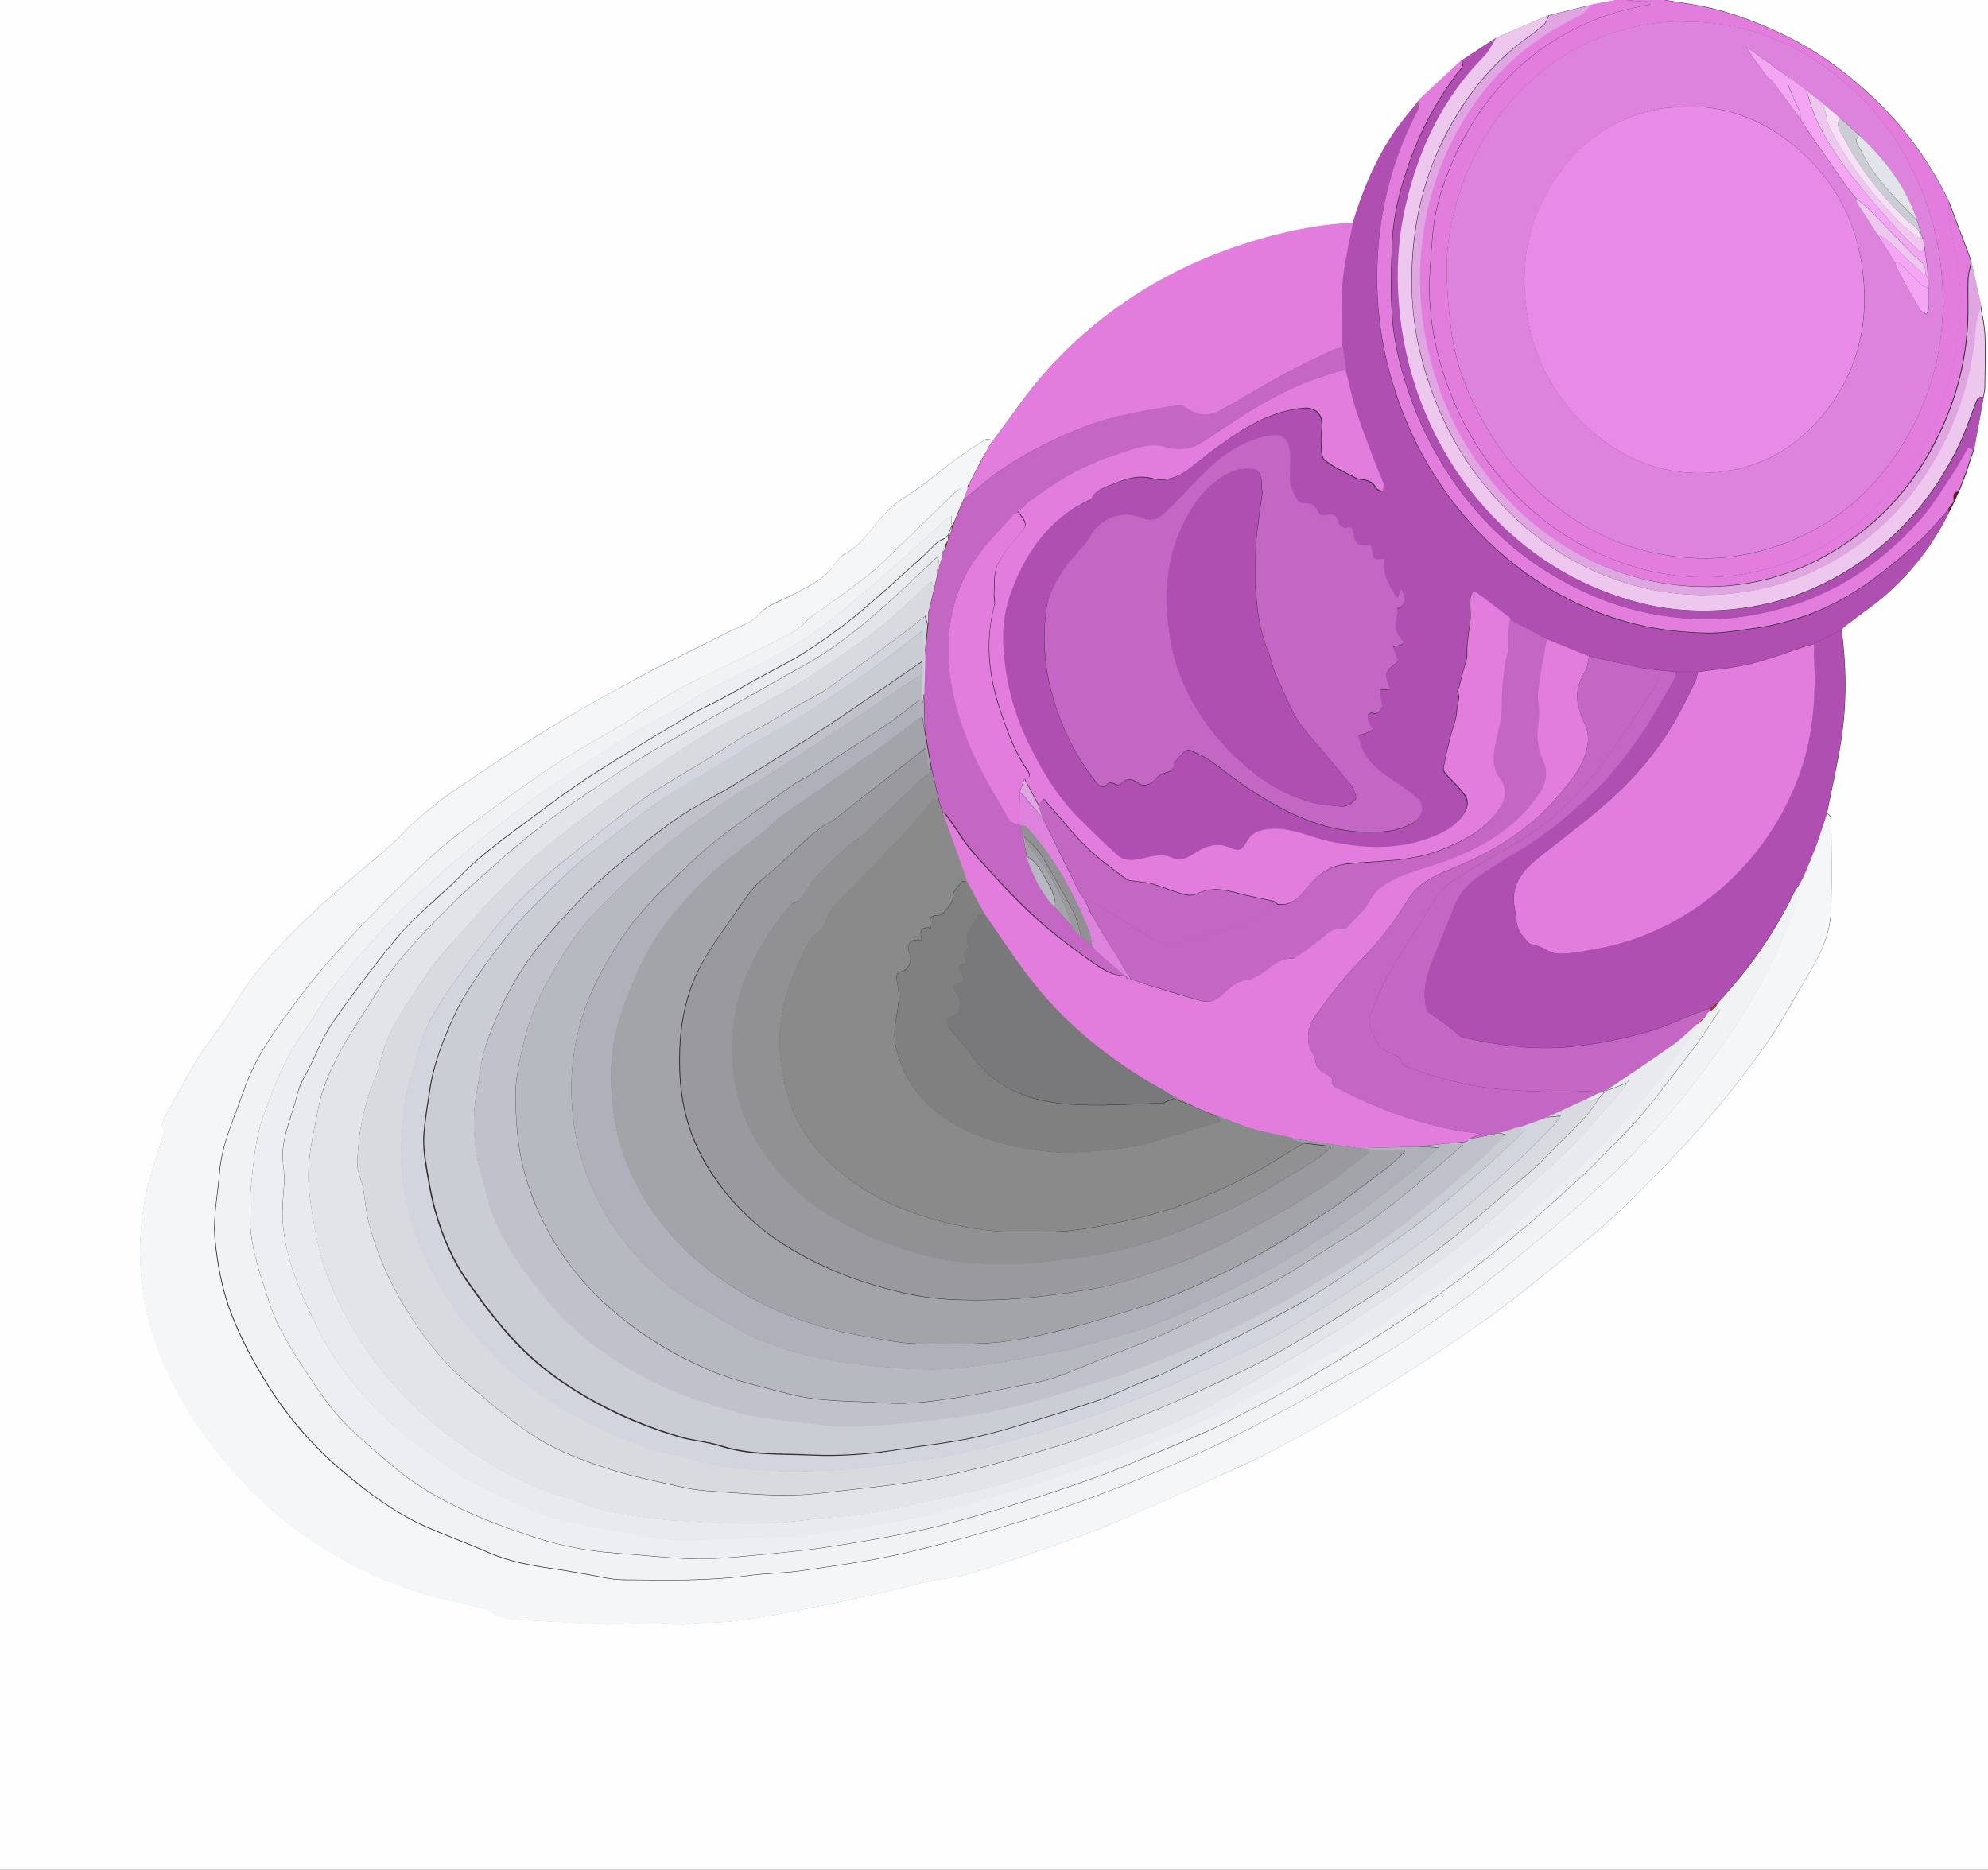<?xml version="1.0" encoding="UTF-8"?>
<svg id="Layer_2" data-name="Layer 2" xmlns="http://www.w3.org/2000/svg" viewBox="0 0 119.12 112.05">
  <rect x="0" y="0" width="119.12" height="112.05" fill="#333333" stroke="none"/>
  <defs>
    <style>
      .cls-1 {
        fill: #f4a6f4;
      }

      .cls-1, .cls-2, .cls-3, .cls-4, .cls-5, .cls-6, .cls-7, .cls-8, .cls-9, .cls-10, .cls-11, .cls-12, .cls-13, .cls-14, .cls-15, .cls-16, .cls-17, .cls-18, .cls-19, .cls-20, .cls-21, .cls-22, .cls-23, .cls-24, .cls-25, .cls-26, .cls-27, .cls-28, .cls-29, .cls-30, .cls-31 {
        stroke-width: 0px;
      }

      .cls-2 {
        fill: #f6dff7;
      }

      .cls-3 {
        fill: #79797c;
      }

      .cls-4 {
        fill: #7d170f;
      }

      .cls-5 {
        fill: #711412;
      }

      .cls-6 {
        fill: #808081;
      }

      .cls-7 {
        fill: #9a9a9e;
      }

      .cls-8 {
        fill: #a3a3aa;
      }

      .cls-9 {
        fill: #d2d5dd;
      }

      .cls-10 {
        fill: #cbcdd5;
      }

      .cls-11 {
        fill: #afb0ba;
      }

      .cls-12 {
        fill: #b13119;
      }

      .cls-13 {
        fill: #dd83dd;
      }

      .cls-14 {
        fill: #dfa6e2;
      }

      .cls-15 {
        fill: #e27dde;
      }

      .cls-16 {
        fill: #c0c1ca;
      }

      .cls-17 {
        fill: #c466c4;
      }

      .cls-18 {
        fill: #d8dae0;
      }

      .cls-19 {
        fill: #af4fb2;
      }

      .cls-20 {
        fill: #8a8a8b;
      }

      .cls-21 {
        fill: #b7b9c1;
      }

      .cls-22 {
        fill: #919193;
      }

      .cls-23 {
        fill: #871912;
      }

      .cls-24 {
        fill: #f1f2f4;
      }

      .cls-25 {
        fill: #edeef1;
      }

      .cls-26 {
        fill: #e8eaee;
      }

      .cls-27 {
        fill: #e3e4e9;
      }

      .cls-28 {
        fill: #eec7ef;
      }

      .cls-29 {
        fill: #fefefe;
      }

      .cls-30 {
        fill: #f5f6f7;
      }

      .cls-31 {
        fill: #e88be8;
      }
    </style>
  </defs>
  <g id="Layer_1-2" data-name="Layer 1">
    <g>
      <path class="cls-29" d="M99.69,0c6.48,0,12.96,0,19.43,0v112.05H0C0,74.7,0,37.35,0,0c32.3,0,64.6,0,96.9,0-.53.1-1.05.2-1.58.3-.44.1-.88.21-1.31.31-.4.1-.8.2-1.2.3-1.05.45-2.1.9-3.16,1.35-.68.45-1.37.9-2.05,1.35-.84.78-1.67,1.55-2.51,2.33-.51.65-1.06,1.27-1.52,1.95-1.14,1.68-1.92,3.53-2.49,5.48-1.78.08-3.52.4-5.24.88-5.11,1.41-9.52,4-13.09,7.93-1.18,1.3-2.15,2.78-3.22,4.18-.18,0-.4-.08-.52,0-.63.39-1.24.8-1.84,1.24-.92.68-1.77,1.45-2.74,2.05-.87.53-1.55,1.2-2.15,1.99-.47.61-.97,1.2-1.67,1.56-.17.09-.34.24-.44.4-.59,1-1.61,1.47-2.55,1.98-.75.4-1.58.58-2.19,1.29-.38.43-1.04.64-1.59.91-1.78.9-3.59,1.75-5.34,2.69-1.92,1.03-3.82,2.09-5.67,3.22-1.97,1.21-3.89,2.51-5.8,3.81-.79.54-1.51,1.17-2.23,1.79-.51.44-.94.97-1.45,1.42-1.49,1.31-3.06,2.54-4.5,3.9-1.84,1.75-3.64,3.55-4.92,5.8-.61,1.07-1.44,2-2.09,3.05-.74,1.21-1.39,2.47-2.07,3.71-.05.1-.1.28-.04.34.25.3.04.55-.04.81-.3,1.03-.69,2.05-.91,3.1-.34,1.61-.46,3.25-.32,4.91.12,1.48.45,2.9.93,4.28,1,2.86,2.65,5.37,4.65,7.62,1.57,1.77,3.36,3.32,5.39,4.57,2.15,1.34,4.45,2.33,6.91,2.97.94.24,1.89.43,2.82.68.25.07.44.34.69.41.4.11.83.17,1.25.2,1.75.11,3.51.19,5.26.29.14,0,.28-.01.42-.02,1.08-.02,2.16-.05,3.24-.06.18,0,.37.13.55.12.36-.01.71-.1,1.07-.12.79-.05,1.59-.03,2.38-.13,1.1-.13,2.19-.32,3.27-.53,1.68-.32,3.35-.67,5.01-1.04,1.12-.25,2.23-.56,3.36-.81.78-.17,1.59-.2,2.35-.43,1.64-.49,3.26-1.05,4.87-1.62,1.34-.47,2.68-.95,3.98-1.5,1.78-.75,3.53-1.56,5.29-2.35,1.39-.63,2.8-1.23,4.14-1.95,1.95-1.03,3.89-2.08,5.77-3.24,2.31-1.43,4.58-2.92,6.81-4.48,1.59-1.11,3.09-2.34,4.6-3.57,1.3-1.06,2.62-2.11,3.82-3.28,1.62-1.57,3.2-3.19,4.69-4.88,1.37-1.56,2.66-3.2,3.86-4.9.99-1.4,1.78-2.93,2.66-4.4.68-1.14,1.2-2.34,1.23-3.69.03-1.81.01-3.63,0-5.44,0-.11-.17-.22-.25-.33.29-1.43.62-2.85.84-4.29.35-2.22.33-4.46.03-6.69.1-.09.19-.19.3-.27.85-.66,1.76-1.26,2.55-1.98,1.51-1.37,2.71-2.98,3.61-4.81.09-.18.18-.37.28-.55.02,0,.03-.03.02-.05.09-.2.18-.4.27-.6,0,0,0,0,0,0,.03-.06.06-.13.09-.19.02,0,.03-.03.02-.05.03-.08.06-.15.09-.23.03-.08.06-.16.09-.24.03-.07.06-.15.08-.22h0c.03-.06.05-.13.08-.19h0c.06-.19.12-.38.18-.56h0c.06-.19.12-.37.18-.55.03-.09.06-.18.09-.27.19-1.06.39-2.12.58-3.17.03-.19.09-.38.09-.58.01-1.03.05-2.06.01-3.08-.02-.61-.17-1.21-.26-1.82-.19-.88-.39-1.76-.58-2.64-.03-.11-.06-.22-.1-.33-.41-1.09-.82-2.17-1.23-3.26-.96-1.98-2.17-3.77-3.69-5.38-1.09-1.15-2.27-2.16-3.56-3.07-1.21-.85-2.51-1.53-3.87-2.1-1.38-.57-2.78-1.04-4.26-1.27-.57-.09-1.14-.18-1.71-.28Z"/>
      <path class="cls-15" d="M99.69,0c.57.09,1.14.19,1.71.28,1.48.23,2.88.7,4.26,1.27,1.36.56,2.66,1.25,3.87,2.1,1.29.91,2.47,1.92,3.56,3.07,1.52,1.61,2.73,3.4,3.69,5.38,0,.29-.05.58,0,.85.21,1.38.54,2.75.66,4.14.15,1.65-.07,3.29-.42,4.91-.37,1.69-.99,3.28-1.84,4.78-.98,1.74-2.23,3.26-3.79,4.51-2.01,1.61-4.29,2.66-6.84,3.1-1.64.28-3.28.28-4.92-.02-1.7-.3-3.3-.88-4.81-1.7-1.85-1-3.46-2.32-4.81-3.92-1.18-1.4-2.14-2.94-2.86-4.63-.83-1.96-1.36-4-1.47-6.12-.07-1.29.07-2.59.17-3.88.14-1.78.72-3.44,1.47-5.04,1.07-2.26,2.56-4.21,4.55-5.76,1.82-1.42,3.85-2.38,6.1-2.86.35-.07.69-.16,1.03-.24,0-.04,0-.09-.01-.13-.19,0-.38.01-.57,0-.32-.02-.63-.06-.95-.09.74,0,1.49,0,2.23,0ZM100.77,1.3c-1.15-.03-2.43.17-3.7.54-2.89.85-5.21,2.52-7.05,4.86-1.05,1.33-1.84,2.81-2.41,4.41-.57,1.6-.91,3.24-.92,4.93,0,1.26.11,2.52.27,3.77.28,2.24,1.16,4.28,2.34,6.19,1.14,1.85,2.61,3.38,4.36,4.67,2.42,1.77,5.13,2.68,8.09,2.79,1.37.05,2.73-.14,4.06-.52,3.8-1.1,6.6-3.45,8.52-6.84,1.85-3.26,2.4-6.8,1.92-10.5-.24-1.85-.78-3.62-1.6-5.29-.99-2.02-2.29-3.8-4-5.27-1.08-.93-2.23-1.74-3.53-2.35-1.96-.93-4-1.41-6.35-1.38Z"/>
      <path class="cls-15" d="M97.45,0c.32.03.63.07.95.09.19.01.38,0,.57,0,0,.04,0,.09.01.13-.34.08-.69.16-1.03.24-2.25.48-4.28,1.44-6.1,2.86-1.99,1.55-3.48,3.5-4.55,5.76-.75,1.59-1.33,3.26-1.47,5.04-.1,1.29-.24,2.59-.17,3.88.11,2.12.64,4.16,1.47,6.12.72,1.69,1.68,3.23,2.86,4.63,1.35,1.6,2.96,2.92,4.81,3.92,1.52.82,3.12,1.4,4.81,1.7,1.64.29,3.28.3,4.92.02,2.55-.44,4.83-1.49,6.84-3.1,1.56-1.25,2.8-2.78,3.79-4.51.85-1.5,1.47-3.09,1.84-4.78.35-1.62.56-3.26.42-4.91-.12-1.39-.44-2.76-.66-4.14-.04-.28,0-.57,0-.85.41,1.09.82,2.17,1.23,3.26.04.11.07.22.1.33-.06.34-.17.68-.19,1.02-.03.86.02,1.72-.02,2.58-.1,2.13-.58,4.17-1.44,6.12-1.44,3.28-3.65,5.88-6.75,7.7-2.82,1.66-5.86,2.28-9.11,1.96-1.58-.16-3.09-.55-4.55-1.17-3.27-1.38-5.83-3.62-7.79-6.55-1.29-1.93-2.18-4.04-2.7-6.31-.55-2.4-.66-4.82-.28-7.25.37-2.36,1.15-4.58,2.4-6.62.91-1.48,2-2.82,3.33-3.94,1.1-.93,2.31-1.69,3.62-2.31.27-.13.45-.42.68-.63.53-.1,1.05-.2,1.58-.3.19,0,.37,0,.56,0Z"/>
      <path class="cls-30" d="M109.46,48.72c.09.11.25.22.25.33.02,1.81.04,3.63,0,5.44-.03,1.35-.54,2.55-1.23,3.69-.88,1.47-1.68,3-2.66,4.4-1.2,1.7-2.49,3.34-3.86,4.9-1.49,1.69-3.07,3.31-4.69,4.88-1.2,1.16-2.52,2.22-3.82,3.28-1.51,1.22-3.01,2.46-4.6,3.57-2.23,1.56-4.5,3.05-6.81,4.48-1.88,1.16-3.82,2.21-5.77,3.24-1.35.71-2.76,1.31-4.14,1.95-1.76.8-3.51,1.61-5.29,2.35-1.31.55-2.65,1.03-3.98,1.5-1.61.57-3.23,1.13-4.87,1.62-.76.23-1.57.26-2.35.43-1.12.25-2.23.56-3.36.81-1.67.37-3.34.71-5.01,1.04-1.08.21-2.18.4-3.27.53-.79.1-1.59.08-2.38.13-.36.02-.71.11-1.07.12-.18,0-.37-.12-.55-.12-1.08.01-2.16.04-3.24.06-.14,0-.28.02-.42.02-1.75-.09-3.51-.18-5.26-.29-.42-.03-.84-.08-1.25-.2-.25-.07-.44-.34-.69-.41-.93-.25-1.89-.43-2.82-.68-2.45-.64-4.75-1.63-6.91-2.97-2.02-1.26-3.81-2.81-5.39-4.57-2-2.25-3.65-4.75-4.65-7.62-.48-1.38-.8-2.8-.93-4.28-.14-1.67-.01-3.3.32-4.91.22-1.05.61-2.07.91-3.1.08-.26.29-.52.04-.81-.05-.06-.01-.25.04-.34.68-1.24,1.33-2.5,2.07-3.71.65-1.05,1.48-1.98,2.09-3.05,1.28-2.25,3.07-4.05,4.92-5.8,1.44-1.36,3.01-2.59,4.5-3.9.51-.44.94-.98,1.45-1.42.72-.62,1.45-1.25,2.23-1.79,1.91-1.3,3.83-2.6,5.8-3.81,1.85-1.14,3.75-2.2,5.67-3.22,1.76-.94,3.56-1.79,5.34-2.69.55-.28,1.21-.48,1.59-.91.62-.7,1.45-.88,2.19-1.29.95-.51,1.96-.98,2.55-1.98.1-.16.27-.31.44-.4.71-.37,1.2-.95,1.67-1.56.6-.79,1.29-1.46,2.15-1.99.97-.59,1.82-1.37,2.74-2.05.6-.44,1.21-.85,1.84-1.24.13-.08.35,0,.52,0,0,.03,0,.05-.03.06-.03.04-.05.07-.08.11,0,0,0,0,0,0-.06.1-.13.2-.19.3-.04.08-.08.17-.13.25-.02.03-.04.07-.07.1h0c-.06.1-.12.21-.18.31.01.03,0,.04-.02.05-.02.04-.05.08-.07.12,0,.03,0,.05-.03.07l-.07.11s0,.06-.03.08c-.02.03-.04.06-.06.1h0c-.16.31-.31.62-.47.93h0s-.06.07-.09.11l-.03.16c-.14,0-.3-.03-.41.03-.21.12-.4.29-.57.47-1.09,1.05-2.16,2.11-3.25,3.15-.53.51-1.05,1.05-1.62,1.5-.91.73-1.87,1.4-2.81,2.1-.31.23-.68.39-.93.67-.49.56-1.13.89-1.77,1.21-.88.45-1.76.89-2.65,1.32-.65.32-1.31.62-1.97.93-1.28.62-2.49,1.34-3.67,2.14-1.57,1.06-3.28,1.92-4.87,2.95-1.56,1.01-3.07,2.12-4.58,3.23-1.04.76-2.1,1.52-3.04,2.41-1.62,1.52-3.19,3.09-4.72,4.71-1.14,1.21-2.24,2.47-3.23,3.8-1.28,1.72-2.58,3.43-3.29,5.53-.56,1.63-1.32,3.17-1.45,4.94-.1,1.31-.39,2.59-.27,3.94.15,1.58.45,3.13,1.02,4.58.55,1.41,1.28,2.77,2.08,4.06,1.27,2.05,2.84,3.86,4.71,5.41,1.44,1.2,2.94,2.31,4.64,3.1,1.29.59,2.63,1.06,3.93,1.63,1.32.58,2.7.81,4.11,1.01.61.09,1.21.21,1.82.31.71.12,1.42.31,2.13.32,2.52.02,5.04.09,7.54-.25,1.07-.15,2.15-.14,3.22-.3,2.02-.3,4.05-.57,6.04-1.03,2.46-.57,4.9-1.26,7.31-2,2.05-.63,4.07-1.35,6.06-2.15,2.2-.89,4.4-1.82,6.51-2.89,2.7-1.36,5.34-2.85,7.98-4.35,1.35-.77,2.65-1.64,3.93-2.53,1.46-1.03,2.89-2.1,4.28-3.23,1.84-1.5,3.68-3,5.42-4.61,2.16-1.99,4.15-4.15,5.96-6.48,1.7-2.19,3.25-4.47,4.49-6.95.53-1.06,1-2.16,1.43-3.27.16-.42.13-.92.18-1.39,0,0,0-.02,0-.02h.02s.04-.07.06-.1c.1-.18.2-.37.3-.55.08-.2.17-.39.25-.59,0-.03,0-.05.02-.07.02-.05.05-.09.07-.14v-.03s.02-.02.02-.02l.17-.42v-.03s.01-.02.01-.02c.03-.06.05-.13.08-.19.03-.09.07-.18.1-.27.03-.07.06-.14.09-.21-.01-.03,0-.05.02-.07.16-.35.33-.69.47-1.05.06-.16.04-.36.06-.54.01-.06.02-.12.03-.18Z"/>
      <path class="cls-19" d="M116.79,30.68c-.89,1.83-2.1,3.45-3.61,4.81-.8.72-1.7,1.32-2.55,1.98-.11.08-.2.18-.3.27-.54.28-1.08.56-1.63.84-.13.04-.27.07-.4.11-1.15.37-2.28.82-3.45,1.1-1.02.25-2.09.32-3.13.47-.43,0-.87,0-1.3,0-.31-.03-.62-.06-.93-.09-.38-.05-.76-.08-1.14-.15-1.05-.22-2.09-.46-3.14-.69-.84-.34-1.67-.68-2.51-1.02-.74-.4-1.49-.81-2.23-1.21-.65-.49-1.28-1-1.95-1.48-.32-.23-.43.08-.45.29-.03.38.03.77.01,1.16-.02.39-.09.78-.14,1.17-.03.22-.04.45-.06.67,0,.18.02.36-.01.53-.05.25-.13.48-.2.73-.09.35-.18.71-.27,1.06-.02.09-.11.2-.09.25.2.4-.03.75-.04,1.11-.01.43-.14.77-.26,1.16-.23.74-.37,1.51-.54,2.27-.02.1.03.25.1.34.22.26.47.48.69.73.59.64.94,1.01.31,1.87-.52.71-1.3,1.07-2.11,1.35-1.91.66-3.84.56-5.79.16-1.26-.26-2.45-.93-3.82-.73-.52.08-.9.24-1.17.69-.36.62-.43.64-1.13.37-.69-.28-1.32-.06-1.87.29-.48.31-.92.61-1.5.35-.64-.28-1.29-.05-1.88.07-.54.11-.98.14-1.37-.21-.78-.7-1.52-1.44-2.27-2.17-1.37-1.36-2.33-2.99-3.15-4.71-.89-1.86-1.36-3.84-1.44-5.88-.04-.94.09-1.93.4-2.81.5-1.44,1.23-2.8,2.28-3.94.67-.73,1.46-1.32,2.37-1.74.08-.04.2-.07.23-.14.29-.56.85-.67,1.36-.89.73-.32,1.48-.53,2.28-.33.89.23,1.63-.1,2.31-.62.56-.43,1.11-.89,1.68-1.3,1.54-1.1,3.12-2.1,5.07-2.29.59-.06,1.07.22,1.13.82.04.39-.06.79-.04,1.18.02.38-.01.92.21,1.11.53.44,1.19.72,1.81,1.05.14.08.32.11.48.13.34.05.61.15.78.49.05.11.25.15.38.22.03-.14.12-.3.07-.42-.16-.45-.37-.88-.53-1.32-.39-1.02-.79-2.04-1.12-3.08-.26-.81-.43-1.66-.64-2.49l-.18-1.3c0-.51-.01-1.02,0-1.52,0-.89-.06-1.78.04-2.66.13-1.1.4-2.19.6-3.29.57-1.94,1.35-3.8,2.49-5.48.46-.68,1.01-1.3,1.52-1.95-.04.25-.02.52-.13.73-1.39,2.65-2.17,5.48-2.36,8.45-.14,2.14,0,4.29.5,6.39.53,2.27,1.36,4.42,2.56,6.43,1.42,2.39,3.22,4.44,5.44,6.13,1.9,1.44,4,2.5,6.3,3.16,1.6.46,3.23.65,4.88.7.9.02,1.81-.14,2.71-.26,2.36-.31,4.56-1.13,6.54-2.45,1.18-.78,2.27-1.7,3.33-2.64.71-.62,1.3-1.38,1.94-2.07,0,.06.01.12.02.17ZM82.98,33.51c-.7.09-.71.09-.77-.54-.02-.22-.07-.32-.35-.27-.46.08-.72-.17-.77-.66-.03-.28-.08-.47-.46-.37-.12.03-.42-.18-.44-.31-.07-.5-.4-.53-.74-.46-.28.06-.41-.03-.51-.25-.17-.38-.47-.48-.86-.46-.11,0-.27-.08-.32-.17-.3-.47-.54-.96-.48-1.56.05-.48.03-.96,0-1.44-.02-.21-.12-.44-.25-.62-.32-.43-.79-.31-1.2-.22-1.34.28-2.45,1.01-3.42,1.92-.89.84-1.68,1.78-2.57,2.61-.34.32-.73.63-1.37.38-1.07-.43-2.09-.2-2.9.68-.19.21-.29.5-.47.73-.48.6-1.05,1.14-1.46,1.78-.4.63-.81,1.34-.92,2.06-.25,1.65-.2,3.31.23,4.95.52,2,1.36,3.83,2.62,5.47.2.25.47.6.72.3.33-.38.62.19.87-.08.01-.01.02-.02.03-.03q.46-.43.97-.02c.3.24.79.14,1.02-.17.12-.16.31-.32.5-.39.31-.11.7-.09.64-.6,0-.06.11-.13.17-.2.17-.18.33-.37.51-.53.07-.06.21-.1.28-.07.39.18.8.34,1.15.58.65.44,1.25.95,1.9,1.4,2.54,1.75,5.2,3.14,8.43,2.92.71-.05,1.37-.22,1.97-.58.56-.33.65-1.05.16-1.45-.47-.39-.98-.74-1.49-1.09-.9-.6-1.71-1.25-1.96-2.38-.04-.2-.1-.3.17-.34.22-.03.43-.19.64-.28-.09-.16-.19-.31-.25-.47-.05-.12-.08-.27-.05-.39.01-.07.18-.18.23-.16.44.18.52-.24.65-.33-.06-.4-.12-.72-.17-1.03.19-.01.39-.03.61-.05-.07-.29-.28-.65-.2-.93.08-.28.44-.48.69-.73-.08-.22-.19-.55-.31-.89.71-.1.75-.16.38-.61-.44-.53-.04-1.1-.12-1.65,0-.03.19-.06.25-.13.09-.11.21-.25.21-.38-.01-.2-.12-.4-.21-.69-.11.24-.19.41-.26.57-.44-.72-.88-1.41-.73-2.34Z"/>
      <path class="cls-19" d="M100.43,40.27c.43,0,.87,0,1.3,0-.04.18-.06.37-.14.53-.29.61-.59,1.22-.91,1.82-.97,1.83-2.24,3.46-3.73,4.87-1.43,1.35-3.02,2.54-4.57,3.75-1.05.82-1.91,1.7-1.63,3.17.11.56.05,1.18.46,1.65.17.2.36.51.57.54.57.07,1,.54,1.52.55.74.03,1.5-.13,2.24-.26,1.5-.26,2.94-.73,4.28-1.42,1.88-.97,3.52-2.24,4.93-3.85,1.32-1.51,2.3-3.2,3.01-5.07.85-2.25,1.04-4.59.94-6.97-.01-.33,0-.66,0-1,.54-.28,1.08-.56,1.63-.84.3,2.23.32,4.47-.03,6.69-.23,1.44-.56,2.86-.84,4.29-.01.06-.02.12-.03.18-.18.53-.35,1.06-.53,1.59-.02.02-.03.04-.02.07-.03.07-.06.14-.09.21-.03.09-.07.18-.1.27-.03.06-.05.13-.08.19l-.02.02s0,.03,0,.03c-.06.14-.11.28-.17.42,0,0-.02.02-.02.02,0,0,0,.03,0,.03-.02.05-.05.09-.07.14-.02.02-.03.04-.02.07-.08.2-.17.39-.25.59-.1.18-.2.37-.3.55-.02.03-.04.07-.06.1,0,0-.02,0-.02,0,0,0,0,.02,0,.02-.05.07-.12.12-.15.2-1.19,2.45-2.73,4.66-4.58,6.65-.16.12-.32.25-.48.37-.13.03-.27.06-.4.1-1.2.46-2.38,1.04-3.61,1.37-1.46.39-2.97.69-4.48.83-2.11.19-4.21-.1-6.28-.56-.25-.06-.45-.31-.67-.48-.09-.07-.18-.15-.28-.22-.42-.3-.84-.58-1.25-.89-.05-.03-.03-.14-.05-.22-.22-.98.01-1.9.36-2.79.4-1.02.85-2.02,1.23-3.04.29-.76.74-1.41,1.36-1.88.85-.64,1.76-1.18,2.68-1.72,1.48-.87,2.79-1.98,4.05-3.13,1.23-1.11,2.25-2.41,3.18-3.78.75-1.1,1.38-2.29,2.06-3.45.05-.08.03-.21.04-.32Z"/>
      <path class="cls-15" d="M81.07,13.36c-.21,1.1-.47,2.18-.6,3.29-.1.87-.04,1.77-.04,2.66,0,.51,0,1.02,0,1.52-.19.05-.39.07-.56.15-.98.47-1.98.93-2.94,1.45-1.3.71-2.55,1.49-3.85,2.2-.63.34-1.3.33-1.93-.1-.17-.12-.41-.26-.58-.23-1.32.22-2.64.42-3.93.75-1.07.28-2.12.68-3.12,1.14-1.12.51-2.21,1.1-3.24,1.77-.9.58-1.7,1.31-2.55,1.97l.27-.73.03-.16s.06-.07.09-.11c0,0,0,0,0,0,.16-.31.31-.62.47-.93,0,0,0,0,0,0,.02-.03.04-.06.06-.1.03-.02.04-.05.03-.08.02-.04.05-.07.07-.11.03-.01.04-.04.03-.07.02-.04.05-.08.07-.12.03,0,.03-.03.02-.05.06-.11.12-.21.18-.32,0,0,0,0,0,0,.02-.03.04-.07.07-.1.04-.08.08-.17.13-.25.06-.1.13-.2.19-.3,0,0,0,0,0,0,.03-.04.05-.07.08-.11.03-.01.04-.03.03-.06,1.07-1.4,2.04-2.88,3.22-4.18,3.56-3.94,7.98-6.52,13.09-7.93,1.71-.47,3.46-.8,5.24-.88Z"/>
      <path class="cls-28" d="M89.64,2.26c1.05-.45,2.1-.9,3.16-1.35-.11.2-.17.46-.33.59-.54.46-1.13.85-1.68,1.3-1.69,1.37-2.99,3.06-4.02,4.97-1.26,2.35-1.95,4.87-2.14,7.5-.14,2-.01,4.01.48,5.97.71,2.81,1.88,5.41,3.72,7.69,1.82,2.26,3.98,4.08,6.64,5.27,2.43,1.09,4.95,1.59,7.63,1.42,2.34-.15,4.51-.77,6.55-1.9,2.99-1.65,5.19-4.05,6.74-7.05,1.13-2.19,1.78-4.52,1.97-6.98.03-.46.2-.92.3-1.37.09.6.24,1.21.26,1.82.04,1.03,0,2.05-.01,3.08,0,.19-.06.38-.09.58-.28-.06-.37.11-.45.34-.36.94-.68,1.9-1.13,2.79-1.17,2.33-2.72,4.35-4.78,6-2.57,2.06-5.48,3.28-8.73,3.59-1.82.17-3.67.07-5.47-.39-3.28-.84-6.11-2.47-8.51-4.85-1.71-1.7-3.06-3.66-4.08-5.86-1.09-2.35-1.71-4.82-1.9-7.39-.14-1.86-.03-3.74.38-5.57.77-3.46,2.24-6.56,4.75-9.12.3-.3.48-.72.71-1.08Z"/>
      <path class="cls-15" d="M116.77,30.5c-.64.7-1.23,1.45-1.94,2.07-1.06.93-2.15,1.86-3.33,2.64-1.98,1.32-4.17,2.13-6.54,2.45-.9.12-1.81.28-2.71.26-1.65-.04-3.28-.24-4.88-.7-2.3-.66-4.4-1.72-6.3-3.16-2.22-1.68-4.01-3.73-5.44-6.13-1.2-2.01-2.02-4.16-2.56-6.43-.49-2.11-.64-4.25-.5-6.39.19-2.97.97-5.8,2.36-8.45.11-.21.09-.49.13-.73.84-.78,1.67-1.55,2.51-2.33.2.39-.13.6-.31.84-1.01,1.36-1.85,2.81-2.48,4.38-.74,1.86-1.3,3.77-1.38,5.77-.06,1.52-.11,3.06.02,4.57.15,1.75.63,3.45,1.25,5.1.97,2.54,2.37,4.82,4.2,6.82,1.7,1.85,3.71,3.29,5.99,4.36,2.04.96,4.18,1.49,6.41,1.63,1.84.12,3.65-.12,5.44-.61,3.36-.92,6.1-2.81,8.37-5.39.72-.82,1.28-1.77,1.89-2.68.35-.52.64-1.08.95-1.61.13.08.22.13.31.18-.03.09-.06.18-.09.27-.06.18-.12.36-.18.54,0,0,0,.01,0,.01-.06.18-.12.36-.18.54,0,0,0,.01,0,.01-.03.06-.05.13-.08.19,0,0,0,0,0,0-.03.07-.06.15-.08.22l-.09.24c-.03.08-.06.15-.09.23.01.02,0,.04-.02.05-.03.06-.06.13-.09.19h0c-.4.06-.25.36-.27.6.01.02,0,.04-.02.05-.1.12-.2.25-.3.37Z"/>
      <path class="cls-14" d="M118.69,18.33c-.1.46-.27.91-.3,1.37-.19,2.46-.84,4.79-1.97,6.98-1.55,3.01-3.76,5.41-6.74,7.05-2.04,1.13-4.21,1.75-6.55,1.9-2.68.17-5.21-.33-7.63-1.42-2.66-1.19-4.82-3.01-6.64-5.27-1.84-2.28-3.01-4.88-3.72-7.69-.5-1.96-.63-3.97-.48-5.97.19-2.64.87-5.16,2.14-7.5,1.03-1.91,2.33-3.6,4.02-4.97.55-.45,1.14-.84,1.68-1.3.16-.14.22-.39.33-.59.4-.1.8-.21,1.2-.3.44-.11.88-.21,1.31-.31-.22.21-.41.5-.68.63-1.31.62-2.52,1.39-3.62,2.31-1.33,1.12-2.43,2.46-3.33,3.94-1.25,2.04-2.03,4.26-2.4,6.62-.38,2.43-.27,4.85.28,7.25.52,2.27,1.41,4.38,2.7,6.31,1.96,2.92,4.52,5.16,7.79,6.55,1.46.62,2.97,1.01,4.55,1.17,3.25.33,6.29-.3,9.11-1.96,3.1-1.82,5.31-4.42,6.75-7.7.86-1.96,1.34-4,1.44-6.12.04-.86-.01-1.72.02-2.58.01-.34.12-.68.19-1.02.19.88.39,1.76.58,2.64Z"/>
      <path class="cls-19" d="M118.26,26.98c-.09-.05-.18-.11-.31-.18-.32.54-.61,1.1-.95,1.61-.61.91-1.17,1.86-1.89,2.68-2.27,2.58-5,4.47-8.37,5.39-1.79.49-3.6.73-5.44.61-2.23-.14-4.37-.67-6.41-1.63-2.28-1.08-4.29-2.51-5.99-4.36-1.83-2-3.23-4.27-4.2-6.82-.63-1.65-1.1-3.35-1.25-5.1-.13-1.51-.08-3.05-.02-4.57.08-2.01.64-3.92,1.38-5.77.63-1.57,1.47-3.02,2.48-4.38.18-.24.52-.45.31-.84.68-.45,1.37-.9,2.05-1.35-.23.36-.41.78-.71,1.08-2.52,2.56-3.98,5.66-4.75,9.12-.41,1.83-.52,3.71-.38,5.57.19,2.57.81,5.04,1.9,7.39,1.02,2.2,2.37,4.16,4.08,5.86,2.39,2.38,5.23,4.01,8.51,4.85,1.8.46,3.65.56,5.47.39,3.25-.3,6.16-1.53,8.73-3.59,2.06-1.65,3.6-3.67,4.78-6,.45-.89.77-1.85,1.13-2.79.09-.23.18-.39.45-.34-.19,1.06-.39,2.12-.58,3.17Z"/>
      <path class="cls-5" d="M117.09,30.08c.01-.23-.14-.54.27-.6-.09.2-.18.4-.27.6Z"/>
      <path class="cls-5" d="M116.77,30.5c.1-.12.2-.25.3-.37-.09.18-.18.37-.28.55,0-.06-.01-.12-.02-.17Z"/>
      <path class="cls-5" d="M118,27.79c.06-.18.12-.36.18-.54-.06.18-.12.36-.18.54Z"/>
      <path class="cls-5" d="M117.81,28.35c.06-.18.12-.36.18-.54-.06.18-.12.36-.18.54Z"/>
      <path class="cls-5" d="M117.73,28.55c.03-.06.05-.13.08-.19-.03.06-.05.13-.08.19Z"/>
      <path class="cls-5" d="M117.36,29.48c.03-.06.06-.13.09-.19-.03.06-.06.13-.09.19Z"/>
      <path class="cls-5" d="M117.46,29.24c.03-.08.06-.15.09-.23-.03.08-.06.15-.09.23Z"/>
      <path class="cls-5" d="M117.65,28.77c.03-.07.06-.15.08-.22-.03.07-.06.15-.08.22Z"/>
      <path class="cls-13" d="M100.77,1.3c2.34-.03,4.39.45,6.35,1.38,1.3.61,2.44,1.42,3.53,2.35,1.72,1.47,3.02,3.26,4,5.27.82,1.67,1.36,3.44,1.6,5.29.49,3.71-.07,7.25-1.92,10.5-1.92,3.39-4.72,5.74-8.52,6.84-1.33.38-2.69.57-4.06.52-2.97-.11-5.68-1.01-8.09-2.79-1.75-1.29-3.23-2.82-4.36-4.67-1.18-1.91-2.05-3.95-2.34-6.19-.16-1.25-.28-2.52-.27-3.77,0-1.69.35-3.33.92-4.93.57-1.6,1.36-3.08,2.41-4.41,1.84-2.34,4.16-4.01,7.05-4.86,1.27-.37,2.55-.57,3.7-.54ZM107.09,4.55s-.1-.06-.14-.09c-.26-.19-.53-.37-.79-.56-.51-.37-1.02-.74-1.54-1.11.4.69.87,1.31,1.35,1.91.02.03.09.02.13.03.6.8,1.19,1.6,1.79,2.41.07.13.14.27.23.4.83,1.21,1.66,2.41,2.5,3.61.19.27.41.51.62.77.02.1.02.22.07.3.39.61.78,1.22,1.18,1.83.35.57.71,1.14,1.06,1.71.1.22.19.45.3.66.4.72.79,1.45,1.21,2.16.07.12.25.18.38.27.05-.13.13-.27.14-.4.02-.38,0-.77,0-1.15-.02-.19-.04-.37-.06-.56,0-.1,0-.21,0-.31,0-.12-.02-.25-.02-.37-.06-.44-.13-.87-.19-1.31-.04-.14-.07-.27-.11-.41-.01-.07-.03-.14-.04-.21-.01-.03-.02-.05-.03-.08-.09-.28-.17-.56-.26-.84-.67-2.04-1.95-3.66-3.47-5.11-.38-.34-.75-.68-1.13-1.02-.33-.29-.66-.57-1-.86-.34-.26-.68-.52-1.02-.78-.34-.26-.69-.53-1.03-.79-.04-.03-.08-.06-.12-.09ZM101.16,6.38c-.55.04-1.11.04-1.66.14-3.24.6-5.52,2.52-7,5.38-1.14,2.21-1.36,4.62-.97,7.04.4,2.48,1.49,4.64,3.33,6.42,2.32,2.25,5.04,3.3,8.29,2.91,2.46-.29,4.45-1.46,6.02-3.32,2.22-2.64,2.91-5.77,2.39-9.11-.42-2.71-1.67-5.04-3.77-6.87-1.9-1.66-4.06-2.6-6.62-2.59Z"/>
      <path class="cls-24" d="M58.01,29.19c-.09.24-.18.49-.27.73,0,0,0,0,0,0-.03.07-.06.13-.09.2,0,0,0,0,0,0-.03.06-.06.13-.09.19,0,0,0,0,0,0l-.11.27s0,0,0,0c-.03.07-.05.13-.08.2,0,0,0,0,0,0-.04.09-.07.18-.11.27h0c-.03.06-.05.12-.08.19-.02.01-.03.04-.02.06l-.15.23v-.59c-.17.11-.32.19-.44.3-1.04.94-2.06,1.91-3.12,2.83-1.35,1.17-2.7,2.35-4.11,3.44-.87.67-1.83,1.24-2.8,1.77-1.27.7-2.6,1.28-3.88,1.96-.96.52-1.85,1.19-2.82,1.67-2.26,1.11-4.29,2.58-6.38,3.94-1.58,1.03-3.08,2.21-4.55,3.4-1.44,1.16-2.82,2.39-4.18,3.64-.85.78-1.64,1.64-2.41,2.5-.81.9-1.62,1.82-2.35,2.79-.66.87-1.18,1.84-1.82,2.73-1.09,1.51-1.73,3.23-2.36,4.95-.5,1.37-.6,2.82-.75,4.25-.15,1.43-.1,2.83.26,4.22.11.45.23.89.38,1.33.33.97.59,1.99,1.06,2.89.63,1.21,1.39,2.36,2.15,3.5.53.79,1.11,1.57,1.77,2.25.8.82,1.69,1.55,2.56,2.31,2.55,2.24,5.62,3.48,8.78,4.52,1.56.51,3.18.83,4.83.95,1.55.11,3.1.3,4.65.35,1.09.03,2.19-.07,3.28-.17,1.67-.16,3.34-.31,4.99-.56,1.97-.3,3.95-.64,5.89-1.09,1.9-.44,3.78-1.02,5.65-1.59,1.53-.47,3.04-1,4.55-1.54.9-.32,1.78-.7,2.66-1.07,1.59-.67,3.21-1.29,4.76-2.06,1.9-.94,3.76-1.95,5.59-3.02,2.12-1.25,4.23-2.55,6.26-3.95,1.94-1.34,3.79-2.81,5.62-4.29,1.45-1.18,2.8-2.46,4.19-3.71.41-.37.79-.77,1.18-1.17.78-.81,1.61-1.58,2.32-2.45,1.1-1.33,2.14-2.71,3.18-4.09.51-.68.96-1.42,1.47-2.17-.16-.03-.25-.04-.34-.06.08-.12.15-.24.23-.36,1.86-1.99,3.4-4.2,4.58-6.65.04-.07.1-.13.15-.2-.06.46-.02.96-.18,1.39-.43,1.11-.9,2.2-1.43,3.27-1.24,2.48-2.79,4.76-4.49,6.95-1.8,2.33-3.8,4.48-5.96,6.48-1.74,1.61-3.58,3.12-5.42,4.61-1.39,1.13-2.82,2.2-4.28,3.23-1.27.9-2.57,1.76-3.93,2.53-2.63,1.5-5.27,2.99-7.98,4.35-2.12,1.07-4.31,2.01-6.51,2.89-1.99.8-4.01,1.52-6.06,2.15-2.41.74-4.85,1.43-7.31,2-1.99.46-4.02.73-6.04,1.03-1.06.16-2.15.15-3.22.3-2.51.34-5.03.28-7.54.25-.71,0-1.42-.2-2.13-.32-.61-.1-1.21-.22-1.82-.31-1.4-.2-2.79-.43-4.11-1.01-1.3-.57-2.64-1.04-3.93-1.63-1.71-.78-3.2-1.9-4.64-3.1-1.87-1.55-3.44-3.36-4.71-5.41-.8-1.29-1.53-2.65-2.08-4.06-.57-1.45-.87-3-1.02-4.58-.13-1.35.17-2.63.27-3.94.13-1.77.89-3.31,1.45-4.94.72-2.1,2.01-3.81,3.29-5.53.99-1.33,2.09-2.59,3.23-3.8,1.52-1.62,3.09-3.19,4.72-4.71.94-.88,2-1.64,3.04-2.41,1.5-1.1,3.01-2.21,4.58-3.23,1.59-1.03,3.3-1.89,4.87-2.95,1.18-.8,2.39-1.52,3.67-2.14.65-.32,1.31-.61,1.97-.93.89-.43,1.77-.88,2.65-1.32.64-.33,1.28-.65,1.77-1.21.25-.28.62-.45.93-.67.94-.69,1.9-1.37,2.81-2.1.57-.46,1.09-.99,1.62-1.5,1.09-1.05,2.17-2.1,3.25-3.15.18-.17.36-.34.57-.47.11-.06.27-.02.41-.03Z"/>
      <path class="cls-29" d="M108.9,50.49c.18-.53.35-1.06.53-1.59-.02.18,0,.37-.06.54-.13.36-.31.7-.47,1.05Z"/>
      <path class="cls-29" d="M58.59,27.99c-.16.31-.31.62-.47.93.16-.31.31-.62.47-.93Z"/>
      <path class="cls-29" d="M108.07,52.54c.08-.2.17-.39.25-.59-.08.2-.17.39-.25.59Z"/>
      <path class="cls-29" d="M108.43,51.7c.06-.14.11-.28.17-.42-.06.14-.11.28-.17.42Z"/>
      <path class="cls-29" d="M59.43,26.51c-.06.1-.13.2-.19.3.06-.1.13-.2.19-.3Z"/>
      <path class="cls-29" d="M59.06,27.16c-.06.11-.12.21-.18.32.06-.11.12-.21.18-.32Z"/>
      <path class="cls-29" d="M108.61,51.24c.03-.06.05-.13.08-.19-.03.06-.05.13-.08.19Z"/>
      <path class="cls-29" d="M108.8,50.77c.03-.07.06-.14.09-.21-.03.07-.06.14-.09.21Z"/>
      <path class="cls-29" d="M58.75,27.71s-.05.07-.07.11l.07-.11Z"/>
      <path class="cls-29" d="M58.85,27.53s-.05.08-.07.12c.02-.04.05-.08.07-.12Z"/>
      <path class="cls-29" d="M58.65,27.9s-.04.06-.06.1c.02-.03.04-.06.06-.1Z"/>
      <path class="cls-29" d="M58.12,28.92s-.06.07-.09.11c.03-.04.06-.07.09-.11Z"/>
      <path class="cls-29" d="M108.34,51.89s.05-.09.07-.14c-.02.05-.05.09-.07.14Z"/>
      <path class="cls-17" d="M59.12,27.06s-.04.07-.07.1c.02-.03.04-.07.07-.1Z"/>
      <path class="cls-29" d="M59.5,26.41s-.05.07-.08.11c.03-.04.05-.07.08-.11Z"/>
      <path class="cls-24" d="M107.71,53.19s.04-.07.06-.1c-.02.03-.04.07-.06.1Z"/>
      <path class="cls-17" d="M82.98,33.51c-.16.92.29,1.62.73,2.34.07-.16.15-.32.26-.57.1.3.2.49.21.69,0,.12-.11.27-.21.38-.06.07-.26.1-.25.13.08.54-.32,1.11.12,1.65.37.45.33.5-.38.61.12.35.23.67.31.89-.25.25-.61.45-.69.73-.08.28.13.64.2.93-.22.02-.41.03-.61.05.05.32.1.64.17,1.03-.13.09-.21.51-.65.33-.05-.02-.22.09-.23.16-.02.12,0,.27.05.39.06.17.17.32.25.47-.21.1-.42.25-.64.28-.28.04-.22.14-.17.34.25,1.13,1.06,1.78,1.96,2.38.51.34,1.02.69,1.49,1.09.49.4.4,1.12-.16,1.45-.61.36-1.26.53-1.97.58-3.23.22-5.89-1.17-8.43-2.92-.65-.45-1.25-.96-1.9-1.4-.35-.24-.76-.4-1.15-.58-.07-.03-.21.01-.28.07-.18.16-.34.35-.51.53-.06.07-.18.14-.17.2.05.5-.33.48-.64.6-.19.07-.37.23-.5.39-.23.31-.72.41-1.02.17q-.52-.41-.97.02s-.02.02-.03.03c-.25.27-.54-.3-.87.08-.26.3-.53-.04-.72-.3-1.27-1.63-2.11-3.46-2.62-5.47-.42-1.64-.47-3.3-.23-4.95.11-.72.52-1.43.92-2.06.41-.64.98-1.18,1.46-1.78.18-.22.28-.52.47-.73.81-.88,1.83-1.11,2.9-.68.64.26,1.03-.06,1.37-.38.89-.83,1.68-1.78,2.57-2.61.97-.92,2.09-1.64,3.42-1.92.41-.08.88-.21,1.2.22.13.18.23.41.25.62.04.48.05.96,0,1.44-.06.6.18,1.09.48,1.56.06.09.22.17.32.17.39-.02.69.09.86.46.1.22.23.31.51.25.34-.07.68-.04.74.46.02.13.32.35.44.31.38-.11.43.09.46.37.05.49.31.74.77.66.28-.05.32.05.35.27.06.63.07.63.77.54ZM75.65,29.39s-.03,0-.05,0c0-.19.02-.37,0-.56-.04-.34-.16-.68-.54-.71-.36-.03-.76-.03-1.08.1-1.47.59-2.39,1.8-3.05,3.15-.98,1.98-1.16,4.12-.88,6.3.07.52.15,1.04.28,1.54.26,1.04.68,2.01,1.2,2.95.85,1.51,1.97,2.78,3.29,3.9,1.03.87,2.19,1.52,3.45,1.93.69.22,1.44.3,2.17.35.27.02.62-.21.79-.44.09-.12-.07-.49-.19-.71-.13-.24-.34-.43-.51-.64-.76-.91-1.5-1.83-2.28-2.72-.81-.93-1.16-2.1-1.7-3.16-.26-.51-.34-1.11-.56-1.65-.5-1.21-.66-2.48-.75-3.77-.03-.47-.02-.94,0-1.42,0-.55,0-1.1.06-1.64.1-.93.24-1.86.37-2.79Z"/>
      <path class="cls-15" d="M92.71,38.31c.84.34,1.67.68,2.51,1.02-.08.31-.09.66-.25.92-.42.69-.6,1.38-.36,2.19.08.27.1.51.26.77.2.36.32.84.28,1.25-.15,1.37-1.04,2.38-1.89,3.36-1.71,1.98-3.91,3.29-6.32,4.25-1.04.42-2.02.89-2.63,1.92-.82,1.38-1.83,2.61-2.97,3.76-.9.91-1.67,1.97-2.44,3-.44.58-.66,1.28-.42,2.02.09.28.32.53.34.81.04.46.34.62.67.8.14.07.35.24.34.33-.08.36.17.43.38.54,2.34,1.19,4.77,2.11,7.36,2.54.36.06.73.09,1.15.15-.29.13-.51.23-.72.32-.03.05-.06.13-.1.14-.41.05-.82.09-1.23.13-.59.06-1.18.12-1.77.19-1.18.03-2.35.07-3.53.1-1.3-.19-2.6-.39-3.89-.58-.09-.03-.17-.07-.26-.09-.73-.16-1.47-.28-2.19-.49-.75-.23-1.48-.54-2.21-.82h0c-.16-.06-.31-.12-.47-.18h0c-.22-.09-.44-.18-.66-.28h0c-.06-.03-.13-.06-.19-.09,0,0,0,0,0,0-.5-.25-.99-.5-1.49-.74-.08-.05-.15-.11-.23-.16-3.25-1.79-6.09-4.07-8.33-7.05-.85-1.13-1.62-2.32-2.43-3.48-.03-.03-.06-.07-.08-.1h0c-.25-.46-.49-.91-.74-1.37-.04-.07-.07-.14-.11-.21h0c-.03-.06-.06-.12-.1-.19h0c-.03-.06-.06-.12-.1-.19h0c-.05-.14-.09-.29-.14-.43-.42-1.19-.84-2.37-1.27-3.56,0-.03,0-.06.02-.09,0,0,.03-.02.04-.02.12.16.25.31.36.47.46.65.87,1.35,1.4,1.95,1.13,1.26,2.26,2.53,3.5,3.68,1.12,1.04,2.36,1.98,3.61,2.86.57.4,1.19.85,1.98.81.02.02.05.05.07.07.03.05.07.09.1.14l.13-.02c.32.11.64.23.97.34,1.07.33,2.14.67,3.22.96.39.11.77.12,1.15-.2.54-.45,1.01-1.07,1.84-1.02.08,0,.17-.13.26-.17.79-.33,1.32-1.19,2.31-1.12.08,0,.17-.07.24-.12.47-.35.94-.69,1.41-1.05.38-.3.71-.71,1.28-.59.08.02.2-.02.25-.07.49-.54,1.07-1.02,1.41-1.64.41-.75,1.07-1.12,1.75-1.42.95-.42,1.99-.66,2.97-1.03,2.07-.78,3.92-1.89,5.25-3.71.47-.64.8-1.33.42-2.19-.27-.62-.42-1.29-.33-1.98.04-.33.08-.67.08-1.01,0-.37-.11-.76-.07-1.12.09-.81.25-1.61.38-2.41.05-.27.11-.54.16-.8Z"/>
      <path class="cls-15" d="M108.71,38.58c0,.33-.02.66,0,1,.1,2.38-.09,4.72-.94,6.97-.7,1.87-1.69,3.56-3.01,5.07-1.4,1.61-3.05,2.89-4.93,3.85-1.35.69-2.79,1.16-4.28,1.42-.74.13-1.5.29-2.24.26-.51-.02-.95-.49-1.52-.55-.21-.03-.4-.34-.57-.54-.41-.47-.35-1.09-.46-1.65-.28-1.47.58-2.35,1.63-3.17,1.55-1.22,3.14-2.4,4.57-3.75,1.49-1.41,2.76-3.04,3.73-4.87.32-.6.62-1.21.91-1.82.08-.16.09-.35.14-.53,1.05-.15,2.11-.22,3.13-.47,1.17-.29,2.3-.73,3.45-1.1.13-.04.26-.07.4-.11Z"/>
      <path class="cls-15" d="M80.62,22.13c.21.83.38,1.67.64,2.49.34,1.04.74,2.06,1.12,3.08.17.44.38.87.53,1.32.04.12-.05.28-.07.42-.13-.07-.33-.11-.38-.22-.16-.34-.44-.45-.78-.49-.16-.02-.34-.05-.48-.13-.62-.33-1.28-.61-1.81-1.05-.23-.19-.19-.73-.21-1.11-.02-.39.08-.79.04-1.18-.06-.6-.54-.88-1.13-.82-1.96.18-3.54,1.19-5.07,2.29-.58.41-1.12.87-1.68,1.3-.68.53-1.42.85-2.31.62-.8-.2-1.55.01-2.28.33-.51.22-1.07.33-1.36.89-.04.07-.15.1-.23.14-.9.43-1.69,1.02-2.37,1.74-1.05,1.14-1.78,2.5-2.28,3.94-.31.88-.43,1.88-.4,2.81.08,2.04.55,4.02,1.44,5.88.82,1.72,1.78,3.35,3.15,4.71.74.74,1.49,1.47,2.27,2.17.39.35.83.32,1.37.21.59-.12,1.24-.35,1.88-.07.58.26,1.02-.05,1.5-.35.56-.35,1.19-.56,1.87-.29.69.28.76.25,1.13-.37.27-.45.64-.62,1.17-.69,1.37-.2,2.55.47,3.82.73,1.95.41,3.88.51,5.79-.16.8-.28,1.58-.64,2.11-1.35.64-.86.28-1.23-.31-1.87-.23-.25-.48-.48-.69-.73-.07-.08-.12-.23-.1-.34.16-.76.31-1.53.54-2.27.12-.39.25-.73.26-1.16.01-.36.24-.72.04-1.11-.03-.05.06-.16.09-.25.09-.35.18-.71.27-1.06.06-.24.15-.48.2-.73.03-.17,0-.35.01-.53.01-.23.03-.45.06-.67.04-.39.12-.78.14-1.17.02-.38-.04-.77-.01-1.16.02-.21.13-.53.45-.29.66.47,1.3.98,1.95,1.48-.03.27-.07.55-.09.82-.02.4.04.82-.05,1.2-.25,1.06-.36,2.11-.35,3.2,0,.7-.19,1.41-.34,2.1-.17.77-.28,1.53.22,2.21.48.65.38,1.27-.05,1.88-.9,1.3-2.23,1.97-3.64,2.5-1.76.66-3.63.59-5.46.78-.93.1-1.64.52-2.25,1.23-.5.58-.96,1.33-1.93,1.19-.08-.06-.16-.15-.25-.18-.7-.16-1.41-.28-2.1-.47-.86-.24-1.69-.39-2.55.05-.2.1-.53.06-.77,0-.63-.18-1.24-.44-1.87-.63-.27-.08-.57-.08-.85-.13-.24-.04-.53-.02-.71-.16-.8-.6-1.62-1.19-2.33-1.88-.79-.77-1.48-1.65-2.21-2.48-.13-.14-.25-.29-.37-.42-.13.15-.22.26-.32.36-.28-.53-.56-1.05-.84-1.58.4-.02.33-.29.19-.48-.81-1.19-1.29-2.52-1.72-3.87-.64-1.99-.81-4-.27-6.05.06-.21-.03-.46-.02-.69.04-.56-.03-1.18.18-1.67.28-.63.74-1.21,1.21-1.73.61-.7.65-.75.05-1.51.23-.21.44-.45.69-.64,1.52-1.15,3.14-2.11,4.95-2.71.42-.14.84-.29,1.27-.42.67-.2,1.34-.34,2.04-.08.26.09.56.08.85.08.77,0,1.36-.47,1.95-.87,1.69-1.14,3.4-2.25,5.3-3.03.84-.34,1.71-.59,2.57-.88Z"/>
      <path class="cls-17" d="M80.62,22.13c-.86.29-1.74.54-2.57.88-1.9.77-3.6,1.89-5.3,3.03-.59.4-1.18.87-1.95.87-.28,0-.59.02-.85-.08-.7-.25-1.37-.12-2.04.08-.43.13-.85.28-1.27.42-1.82.6-3.44,1.57-4.95,2.71-.25.19-.46.42-.69.64-.09.05-.21.07-.28.15-.64.72-1.31,1.43-1.91,2.18-.99,1.24-1.6,2.63-1.85,4.23-.23,1.42-.16,2.81.13,4.17.26,1.21.64,2.42,1.13,3.55.56,1.28,1.28,2.5,1.99,3.7.18.3.34.78.88.7.02.03.03.06.05.1,0,.07.01.13.02.2,0,0-.02.02-.01.03.01.02.03.03.04.04.03.12.07.25.1.37.08.41.16.81.23,1.22.36,1.09.85,2.11,1.63,2.98l1.12,1.28c.18.19.37.39.55.58.22.17.43.34.65.51.09.12.17.25.28.34.56.49,1.14.97,1.71,1.45-.78.04-1.41-.42-1.98-.81-1.26-.88-2.49-1.82-3.61-2.86-1.24-1.15-2.37-2.41-3.5-3.68-.53-.59-.94-1.3-1.4-1.95-.11-.16-.24-.32-.36-.47,0,0-.03,0-.04.02-.01.03-.01.06-.02.09-.08-.22-.16-.44-.24-.66-.16-.72-.33-1.43-.49-2.15-.13-.74-.26-1.48-.39-2.22-.02-.72-.04-1.44-.06-2.16.02-.77.04-1.53.06-2.3.06-.62.12-1.24.19-1.86,0-.24.01-.48.02-.72.1-.44.21-.87.31-1.31.02-.07.03-.13.05-.2.06-.25.12-.5.17-.75.01-.07.02-.15.03-.22.02-.05.04-.1.06-.15.02-.08.04-.17.06-.25h0c.02-.08.05-.17.07-.25.02-.05.04-.09.05-.14l.03-.36c.06-.07.12-.13.17-.2.06-.18.12-.35.17-.53v-.03c.04-.1.07-.19.11-.29h0c.03-.07.06-.16.08-.24v-.03c.07-.17.13-.33.19-.5-.01-.03,0-.05.02-.06.03-.06.05-.13.08-.19,0,0,0,0,0,0,.04-.09.07-.18.11-.27,0,0,0,0,0,0,.03-.07.05-.13.08-.2,0,0,0,0,0,0,.04-.09.07-.18.11-.27,0,0,0,0,0,0,.03-.06.06-.13.09-.19,0,0,0,0,0,0,.03-.07.06-.13.09-.2,0,0,0,0,0,0,.85-.66,1.65-1.39,2.55-1.97,1.03-.66,2.13-1.25,3.24-1.77,1-.46,2.06-.86,3.12-1.14,1.29-.34,2.61-.53,3.93-.75.18-.03.41.12.58.23.63.42,1.3.44,1.93.1,1.3-.71,2.55-1.49,3.85-2.2.96-.52,1.95-.98,2.94-1.45.17-.08.37-.1.56-.15.06.43.12.87.18,1.3Z"/>
      <path class="cls-17" d="M88,68.27c.22-.1.43-.19.72-.32-.42-.05-.78-.09-1.15-.15-2.6-.43-5.03-1.35-7.36-2.54-.21-.11-.46-.18-.38-.54.02-.08-.2-.25-.34-.33-.33-.18-.63-.33-.67-.8-.02-.28-.26-.53-.34-.81-.24-.75-.02-1.44.42-2.02.77-1.03,1.54-2.09,2.44-3,1.14-1.15,2.14-2.38,2.97-3.76.62-1.03,1.6-1.51,2.63-1.92,2.41-.97,4.6-2.27,6.32-4.25.85-.98,1.74-1.99,1.89-3.36.04-.41-.07-.89-.28-1.25-.15-.26-.18-.51-.26-.77-.23-.81-.06-1.5.36-2.19.16-.26.17-.61.25-.92,1.05.23,2.09.47,3.14.69.37.08.76.1,1.14.15-.12.34-.16.73-.36,1.03-1.05,1.58-2.09,3.16-3.21,4.68-1.08,1.48-2.38,2.78-3.87,3.84-1.22.86-2.56,1.54-3.83,2.32-.64.4-1.33.77-1.82,1.31-.56.61-.94,1.4-1.39,2.11-.59.92-1.21,1.83-1.74,2.78-.43.77-.78,1.6-1.12,2.42-.33.78.21,1.4.49,2.04.1.23.54.3.82.46.17.1.44.2.47.33.07.36.31.42.58.51,1.66.61,3.35,1.06,5.1,1.24,1.27.13,2.55.16,3.83.2.61.02,1.23-.07,1.85-.07.13,0,.26.12.4.19-.19.09-.37.18-.56.28-.8.37-1.61.75-2.41,1.12l-1.7.62h0c-.22.06-.44.12-.66.19h0c-.18.03-.36.08-.54.12-.61.12-1.22.25-1.83.37Z"/>
      <path class="cls-17" d="M76.53,54.21c.97.14,1.43-.61,1.93-1.19.61-.71,1.32-1.13,2.25-1.23,1.83-.19,3.7-.13,5.46-.78,1.41-.53,2.75-1.2,3.64-2.5.42-.61.53-1.22.05-1.88-.5-.68-.39-1.44-.22-2.21.16-.69.35-1.4.34-2.1,0-1.09.09-2.15.35-3.2.09-.38.03-.8.05-1.2.02-.28.06-.55.09-.82.74.4,1.49.81,2.23,1.21-.05.27-.12.53-.16.8-.14.8-.29,1.6-.38,2.41-.04.37.07.75.07,1.12,0,.34-.04.67-.08,1.01-.09.7.06,1.36.33,1.98.38.85.04,1.55-.42,2.19-1.33,1.82-3.18,2.93-5.25,3.71-.98.37-2.01.6-2.97,1.03-.68.3-1.34.67-1.75,1.42-.34.62-.93,1.11-1.41,1.64-.05.06-.17.09-.25.07-.58-.12-.9.3-1.28.59-.46.36-.93.7-1.41,1.05-.07.05-.16.13-.24.12-.98-.07-1.52.79-2.31,1.12-.1.04-.18.18-.26.17-.83-.05-1.3.57-1.84,1.02-.38.32-.76.3-1.15.2-1.08-.3-2.15-.64-3.22-.96-.33-.1-.65-.22-.97-.33-.55-.89-1.1-1.78-1.64-2.68-.02-.03-.05-.06-.07-.1-.07-.13-.14-.25-.21-.38-.02-.03-.05-.06-.07-.09-.02-.03-.03-.05-.03-.09-.02-.03-.05-.07-.07-.1l-.11-.2s-.04-.05-.06-.08c-.01-.03-.02-.06-.03-.1-.02-.03-.05-.06-.07-.09-.02-.03-.03-.05-.03-.09-.02-.03-.05-.07-.07-.1-.09-.21-.18-.42-.26-.63.16.04.33.05.46.13,1.09.66,2.19,1.31,3.26,2.01.67.44,1.31.62,2.12.34,1.08-.38,2.2-.62,3.3-.95.33-.1.66-.24.96-.41.48-.27.93-.58,1.4-.88Z"/>
      <path class="cls-17" d="M95.69,65.57c-.13-.07-.27-.19-.4-.19-.62,0-1.23.09-1.85.07-1.28-.04-2.56-.06-3.83-.2-1.75-.18-3.45-.64-5.1-1.24-.26-.1-.51-.15-.58-.51-.02-.14-.3-.24-.47-.33-.28-.16-.72-.23-.82-.46-.28-.64-.82-1.26-.49-2.04.35-.82.69-1.64,1.12-2.42.53-.95,1.16-1.86,1.74-2.78.45-.71.83-1.5,1.39-2.11.5-.54,1.19-.92,1.82-1.31,1.27-.79,2.62-1.46,3.83-2.32,1.49-1.06,2.78-2.36,3.87-3.84,1.12-1.53,2.17-3.11,3.21-4.68.19-.29.24-.68.36-1.03.31.03.62.06.93.09-.01.11.01.23-.04.32-.67,1.16-1.3,2.34-2.06,3.45-.93,1.36-1.95,2.67-3.18,3.78-1.27,1.15-2.57,2.25-4.05,3.13-.91.54-1.83,1.09-2.68,1.72-.63.47-1.08,1.12-1.36,1.88-.39,1.02-.83,2.03-1.23,3.04-.35.9-.59,1.82-.36,2.79.02.07,0,.18.05.22.41.3.84.59,1.25.89.1.07.18.15.28.22.22.17.42.42.67.48,2.07.46,4.17.75,6.28.56,1.51-.14,3.01-.43,4.48-.83,1.24-.33,2.41-.91,3.61-1.37.13-.05.26-.07.4-.1.02.05.03.1.05.14,0,0-.01,0-.01,0-.03.03-.05.05-.08.08,0,0-.01.01-.01.01-.03.03-.05.05-.08.08,0,0,0,.01,0,.01-.23.21-.45.42-.68.63-.45.4-.87.84-1.36,1.19-1.34.94-2.7,1.85-4.06,2.77,0,0,0,0,0,0-.18.07-.37.14-.55.21Z"/>
      <path class="cls-12" d="M102.53,60.58s-.03-.1-.05-.14c.16-.12.32-.25.48-.37-.08.12-.15.24-.23.36-.07.05-.13.1-.2.16Z"/>
      <path class="cls-31" d="M101.16,6.38c2.55,0,4.72.94,6.62,2.59,2.1,1.83,3.36,4.16,3.77,6.87.51,3.34-.17,6.47-2.39,9.11-1.56,1.86-3.56,3.03-6.02,3.32-3.24.39-5.96-.66-8.29-2.91-1.83-1.78-2.93-3.94-3.33-6.42-.39-2.42-.17-4.83.97-7.04,1.48-2.87,3.76-4.78,7-5.38.54-.1,1.1-.09,1.66-.14Z"/>
      <path class="cls-1" d="M115.52,16.41c0,.1,0,.21,0,.31-.04-.09-.09-.18-.14-.27-.03-.2,0-.45-.11-.6-.19-.25-.48-.42-.7-.65-.87-.89-1.72-1.79-2.59-2.67-.23-.23-.49-.42-.74-.63-.21-.25-.43-.5-.62-.77-.84-1.2-1.67-2.4-2.5-3.61-.09-.12-.15-.26-.23-.4-.01-.15.01-.32-.04-.46-.12-.3-.32-.57-.41-.87-.11-.38-.44-.72-.23-1.16.34.26.69.53,1.03.79.18.56.32,1.15.56,1.68.65,1.45,1.57,2.72,2.56,3.95.69.85,1.41,1.68,2.13,2.49.41.46.86.9,1.31,1.32.3.27.42.22.49-.15.06.44.13.87.19,1.31,0,.12.02.25.02.37Z"/>
      <path class="cls-28" d="M115.31,14.73c-.07.37-.2.42-.49.15-.45-.42-.9-.85-1.31-1.32-.73-.82-1.45-1.64-2.13-2.49-.99-1.23-1.91-2.5-2.56-3.95-.24-.54-.38-1.12-.56-1.68.34.26.68.52,1.02.78.12.5.16,1.05.39,1.5,1.08,2.08,2.51,3.92,4.14,5.59.37.38.82.67,1.23,1,.06,0,.11.01.17.02.04.14.07.27.11.41Z"/>
      <path class="cls-2" d="M115.03,14.31c-.41-.33-.87-.62-1.23-1-1.63-1.67-3.06-3.51-4.14-5.59-.23-.45-.26-1-.39-1.5.33.29.66.57,1,.86-.31.4-.01.75.15,1.06.97,1.91,2.29,3.56,3.82,5.05.33.32.89.5.8,1.12Z"/>
      <path class="cls-10" d="M115.03,14.31c.09-.63-.46-.8-.8-1.12-1.53-1.49-2.85-3.14-3.82-5.05-.16-.31-.45-.66-.15-1.06.38.34.75.68,1.13,1.02-.35.35-.02.65.11.91.8,1.65,2.09,2.92,3.36,4.19.09.28.17.56.26.84,0,.03,0,.06.03.08.01.07.03.14.04.21-.06,0-.11-.01-.17-.02Z"/>
      <path class="cls-27" d="M114.87,13.2c-1.27-1.28-2.57-2.54-3.36-4.19-.13-.26-.46-.57-.11-.91,1.53,1.45,2.81,3.07,3.47,5.11Z"/>
      <path class="cls-28" d="M111.24,11.91c.25.21.51.4.74.63.87.88,1.72,1.79,2.59,2.67.22.23.51.4.7.65.11.14.08.39.11.6-.06-.02-.13-.02-.17-.06-.71-.67-1.41-1.35-2.13-2.01-.17-.15-.4-.23-.6-.35-.39-.61-.79-1.22-1.18-1.83-.05-.08-.05-.2-.07-.3Z"/>
      <path class="cls-1" d="M115.57,17.28c0,.38.02.77,0,1.15,0,.14-.09.27-.14.4-.13-.09-.31-.15-.38-.27-.42-.71-.82-1.44-1.21-2.16-.12-.21-.2-.44-.3-.66.11.02.26,0,.33.08.42.4.82.82,1.24,1.22.12.11.3.16.46.24Z"/>
      <path class="cls-1" d="M115.57,17.28c-.15-.08-.34-.12-.46-.24-.42-.4-.82-.82-1.24-1.22-.07-.07-.22-.05-.33-.08-.35-.57-.71-1.14-1.06-1.71.2.11.44.2.6.35.72.66,1.42,1.34,2.13,2.01.04.04.11.04.17.06.05.09.09.18.14.27.02.18.04.37.06.55Z"/>
      <path class="cls-1" d="M107.21,4.65c-.22.44.11.79.23,1.16.09.3.29.57.41.87.06.14.03.31.04.46-.6-.8-1.19-1.6-1.79-2.41,0-.15,0-.3,0-.45,0-.13.03-.26.05-.38.26.19.53.37.79.56.05.03.1.06.14.09.04.03.08.06.12.09Z"/>
      <path class="cls-1" d="M106.16,3.91c-.02.13-.04.25-.05.38,0,.15,0,.3,0,.45-.04,0-.11,0-.13-.03-.48-.61-.95-1.22-1.35-1.91.51.37,1.02.74,1.54,1.11Z"/>
      <path class="cls-20" d="M115.52,16.41c0-.12-.02-.25-.02-.37,0,.12.02.25.02.37Z"/>
      <path class="cls-8" d="M107.09,4.55s-.1-.06-.14-.09c.05.03.1.06.14.09Z"/>
      <path class="cls-16" d="M115.16,14.12s-.03-.05-.03-.08c.01.03.02.05.03.08Z"/>
      <path class="cls-25" d="M102.53,60.58c.07-.05.13-.1.2-.16.09.02.18.03.34.06-.51.75-.96,1.49-1.47,2.17-1.04,1.38-2.08,2.76-3.18,4.09-.72.86-1.54,1.64-2.32,2.45-.38.4-.77.8-1.18,1.17-1.39,1.25-2.74,2.54-4.19,3.71-1.83,1.49-3.68,2.95-5.62,4.29-2.03,1.4-4.14,2.7-6.26,3.95-1.82,1.08-3.69,2.08-5.59,3.02-1.55.76-3.17,1.38-4.76,2.06-.88.37-1.76.75-2.66,1.07-1.51.54-3.02,1.07-4.55,1.54-1.87.57-3.75,1.15-5.65,1.59-1.94.45-3.92.79-5.89,1.09-1.65.25-3.33.41-4.99.56-1.09.1-2.19.21-3.28.17-1.55-.05-3.1-.24-4.65-.35-1.65-.12-3.27-.43-4.83-.95-3.16-1.04-6.23-2.28-8.78-4.52-.86-.76-1.76-1.48-2.56-2.31-.66-.68-1.23-1.46-1.77-2.25-.76-1.14-1.52-2.28-2.15-3.5-.47-.91-.73-1.92-1.06-2.89-.15-.44-.27-.88-.38-1.33-.35-1.39-.41-2.79-.26-4.22.15-1.44.26-2.89.75-4.25.63-1.72,1.27-3.44,2.36-4.95.64-.88,1.16-1.86,1.82-2.73.73-.97,1.53-1.89,2.35-2.79.77-.86,1.56-1.72,2.41-2.5,1.36-1.25,2.75-2.48,4.18-3.64,1.47-1.19,2.97-2.37,4.55-3.4,2.09-1.37,4.12-2.84,6.38-3.94.98-.48,1.86-1.15,2.82-1.67,1.28-.69,2.61-1.27,3.88-1.96.97-.53,1.93-1.1,2.8-1.77,1.41-1.09,2.76-2.27,4.11-3.44,1.06-.92,2.08-1.89,3.12-2.83.12-.11.27-.19.44-.3,0,.24,0,.42,0,.59,0,0,0,0,0,0-.07.18-.14.36-.21.54-.06.06-.12.13-.18.19-.16.08-.34.13-.47.25-.34.31-.65.67-1,.97-1.29,1.15-2.56,2.32-3.89,3.42-.97.8-2.01,1.53-3.07,2.21-.92.59-1.91,1.06-2.87,1.59-.7.39-1.39.8-2.09,1.18-.61.33-1.26.6-1.85.95-1.93,1.16-3.87,2.31-5.77,3.52-1.22.78-2.39,1.64-3.55,2.51-1.54,1.15-3.13,2.25-4.49,3.64-.76.78-1.61,1.49-2.4,2.25-.49.47-.96.95-1.4,1.46-.62.74-1.22,1.51-1.8,2.28-.76,1.01-1.53,2.01-2.22,3.07-.43.67-.73,1.42-1.08,2.14-.3.62-.71,1.22-.86,1.88-.34,1.43-1.08,2.78-.83,4.36.13.85-.05,1.75-.06,2.63-.01,1.34.29,2.63.73,3.88.41,1.16.93,2.29,1.5,3.38.81,1.57,1.85,2.99,3.08,4.26.64.66,1.29,1.34,2.01,1.9,1.14.89,2.31,1.75,3.53,2.52.91.57,1.91,1.01,2.89,1.46.84.38,1.68.8,2.56,1.02,1.68.41,3.4.71,5.11,1.02.82.15,1.65.29,2.47.28,1.91,0,3.83-.11,5.74-.17.5-.02,1-.01,1.5-.08,1.08-.14,2.16-.31,3.24-.48,1.43-.23,2.87-.39,4.27-.74,2.05-.51,4.07-1.14,6.08-1.77,2.1-.66,4.21-1.31,6.26-2.1,1.94-.74,3.85-1.6,5.72-2.52,2.06-1.02,4.05-2.19,6.07-3.29.97-.53,1.97-1.02,2.89-1.64,1.86-1.26,3.72-2.54,5.5-3.92,1.9-1.47,3.76-3,5.53-4.62,2.43-2.24,4.69-4.66,6.63-7.35.55-.76,1.05-1.55,1.57-2.32l.17-.15s.08-.08.12-.12c.08-.09.16-.19.24-.28,0,0,0-.01,0-.01.03-.03.05-.05.08-.08,0,0,.01-.01.01-.01.03-.03.05-.05.08-.08h.01Z"/>
      <path class="cls-23" d="M57.18,31.3c-.06.17-.12.33-.18.5.01-.09.02-.18.03-.27,0,0,0,0,0,0,.05-.08.1-.15.15-.23Z"/>
      <path class="cls-23" d="M57.56,30.32c-.04.09-.07.18-.11.27.04-.09.07-.18.11-.27Z"/>
      <path class="cls-23" d="M57.38,30.78c-.04.09-.07.18-.11.27.04-.09.07-.18.11-.27Z"/>
      <path class="cls-23" d="M57.28,31.05c-.03.06-.05.13-.08.19.03-.06.05-.13.08-.19Z"/>
      <path class="cls-23" d="M57.65,30.12c-.03.06-.06.13-.09.19.03-.06.06-.13.09-.19Z"/>
      <path class="cls-23" d="M57.73,29.93c-.03.07-.06.13-.09.2.03-.07.06-.13.09-.2Z"/>
      <path class="cls-23" d="M57.46,30.58c-.03.07-.05.13-.08.2.03-.07.05-.13.08-.2Z"/>
      <path class="cls-19" d="M75.65,29.39c-.13.93-.27,1.85-.37,2.79-.06.54-.05,1.09-.06,1.64,0,.47-.02.95,0,1.42.09,1.29.25,2.56.75,3.77.22.53.3,1.14.56,1.65.54,1.06.89,2.23,1.7,3.16.78.89,1.52,1.81,2.28,2.72.18.21.38.41.51.64.12.22.28.59.19.71-.17.23-.53.45-.79.44-.73-.04-1.48-.12-2.17-.35-1.27-.41-2.43-1.06-3.45-1.93-1.32-1.12-2.43-2.39-3.29-3.9-.53-.94-.94-1.91-1.2-2.95-.13-.5-.21-1.02-.28-1.54-.28-2.18-.1-4.31.88-6.3.67-1.35,1.58-2.56,3.05-3.15.32-.13.73-.13,1.08-.1.38.03.5.37.54.71.02.18,0,.37,0,.56.02,0,.03,0,.05,0Z"/>
      <path class="cls-20" d="M56.3,48.16c.08.22.16.44.24.66.42,1.19.85,2.37,1.27,3.56.05.14.09.29.14.44-.11,0-.29-.04-.33.02-.23.34-.65.61-.49.99-.14.25-.21.41-.32.53-.16.18-.36.48-.53.48-.59-.02-.65.27-.51.76-.64-.09-.68.27-.55.72-.72-.07-.95.25-.71.91.14.37-.07.87-.45.97-.37.1-.39.3-.32.62.08.38.13.78.1,1.16-.07.9-.38,1.77-.18,2.69.46,2.13,1.72,3.65,3.57,4.72,1.41.81,2.96,1.22,4.55,1.48.9.15,1.83.25,2.74.18,1.64-.11,3.29-.2,4.87-.71,1.22-.39,2.45-.75,3.71-1.14-.15-.19-.22-.28-.29-.38.74.28,1.46.6,2.21.82.71.21,1.46.33,2.19.49.09.02.17.06.26.09,0,.01-.02.02-.03.04,0,.01,0,.04,0,.04.22.07.44.14.66.22-.34.21-.69.4-1.03.62-1.63,1.05-3.35,1.92-5.14,2.66-1.73.72-3.54,1.19-5.37,1.55-1.1.22-2.22.41-3.33.46-1.89.07-3.79.07-5.67-.34-2.61-.56-5.05-1.46-7.14-3.18-1.58-1.3-2.79-2.85-3.29-4.86-.24-.98-.44-2-.43-3,.02-1.53.35-3.03,1.02-4.43.4-.82.66-1.74,1.48-2.31.18-.13.24-.44.35-.67.09-.19.14-.43.28-.58.94-.99,1.9-1.97,2.85-2.95.58-.6,1.17-1.19,1.73-1.81.53-.59,1.03-1.21,1.54-1.81.15.12.24.2.33.28Z"/>
      <path class="cls-21" d="M84.9,68.72c.59-.06,1.18-.12,1.77-.19.3.02.59.04,1.01.06-1.2,1.03-2.3,2.02-3.45,2.94-1.08.87-2.17,1.74-3.35,2.46-2.12,1.29-4.12,2.77-6.43,3.75-1.67.71-3.28,1.56-4.94,2.3-1.08.48-2.21.88-3.31,1.32-1,.4-1.98.84-2.99,1.19-.65.22-1.34.34-2.02.47-1.31.26-2.62.54-3.94.74-1.41.22-2.81.41-4.26.31-1.9-.14-3.8-.04-5.69-.54-1.61-.43-3.23-.76-4.77-1.42-2.42-1.04-4.62-2.42-6.53-4.24-1.63-1.55-2.91-3.36-3.8-5.43-.35-.82-.65-1.67-.86-2.54-.21-.86-.33-1.75-.39-2.64-.06-.95-.11-1.92.04-2.86.3-1.9.8-3.77,1.75-5.46.57-1.02,1.16-2.03,1.84-2.98.55-.76,1.23-1.43,1.89-2.1.79-.8,1.6-1.58,2.43-2.34.55-.51,1.12-1.01,1.72-1.45,1-.75,2.03-1.46,3.05-2.18.32-.23.65-.46.99-.66.25-.15.53-.26.77-.41,1.31-.83,2.62-1.66,3.92-2.51,1.52-1,3.02-2.02,4.54-3.03.44-.29.9-.56,1.35-.85,0,.5,0,.99,0,1.49-.06.02-.13.02-.17.05-.68.5-1.34,1.03-2.03,1.51-.81.56-1.65,1.07-2.47,1.61-.67.44-1.32.89-1.99,1.32-.35.22-.74.38-1.08.62-1.26.88-2.5,1.77-3.74,2.68-.59.44-1.17.9-1.73,1.39-.62.55-1.21,1.13-1.81,1.71-.41.39-.82.78-1.2,1.2-.49.55-.99,1.1-1.42,1.7-.78,1.1-1.45,2.25-2.03,3.47-.87,1.85-1.29,3.79-1.33,5.81-.03,1.92.3,3.79,1,5.6,1.05,2.69,2.77,4.89,5.03,6.63,1.23.94,2.63,1.65,3.97,2.43,1.28.74,2.67,1.21,4.09,1.56,1.03.25,2.08.43,3.13.55,1.48.16,2.98.3,4.47.3,1.21,0,2.42-.18,3.62-.36,1.53-.23,3.05-.54,4.58-.83.3-.06.59-.18.88-.26,1.09-.31,2.2-.57,3.28-.93,1.04-.35,2.06-.77,3.04-1.24,1.63-.77,3.26-1.55,4.84-2.43,1.4-.78,2.76-1.64,4.09-2.54,1.22-.83,2.4-1.73,3.56-2.64.82-.64,1.58-1.35,2.4-2.06-.49-.03-.9-.05-1.32-.07Z"/>
      <path class="cls-16" d="M55.23,40.45c-.45.28-.91.55-1.35.85-1.51,1.01-3.02,2.03-4.54,3.03-1.3.85-2.61,1.68-3.92,2.51-.25.16-.52.26-.77.41-.34.21-.67.44-.99.66-1.02.72-2.05,1.43-3.05,2.18-.6.45-1.17.95-1.72,1.45-.83.76-1.64,1.54-2.43,2.34-.66.67-1.34,1.34-1.89,2.1-.68.94-1.27,1.96-1.84,2.98-.95,1.7-1.44,3.56-1.75,5.46-.15.93-.1,1.91-.04,2.86.06.89.18,1.78.39,2.64.21.86.5,1.72.86,2.54.89,2.07,2.17,3.87,3.8,5.43,1.91,1.82,4.1,3.21,6.53,4.24,1.54.66,3.16.99,4.77,1.42,1.89.5,3.79.4,5.69.54,1.45.11,2.85-.09,4.26-.31,1.32-.2,2.63-.48,3.94-.74.68-.14,1.37-.25,2.02-.47,1.01-.35,1.99-.79,2.99-1.19,1.1-.44,2.23-.84,3.31-1.32,1.66-.74,3.27-1.6,4.94-2.3,2.31-.97,4.31-2.46,6.43-3.75,1.18-.72,2.27-1.59,3.35-2.46,1.15-.92,2.25-1.91,3.45-2.94-.41-.03-.71-.04-1.01-.06.41-.04.82-.08,1.23-.13.04,0,.07-.09.1-.14.61-.12,1.22-.25,1.83-.37.12.03.25.05.37.08-.09.14-.16.3-.28.41-.78.73-1.54,1.47-2.35,2.16-1.25,1.07-2.5,2.16-3.82,3.14-1.4,1.04-2.85,2.02-4.34,2.92-1.69,1.02-3.41,2-5.18,2.86-1.91.93-3.88,1.74-5.85,2.54-1.17.47-2.39.82-3.59,1.18-1.55.47-3.09.96-4.67,1.31-1.43.32-2.9.51-4.37.68-1.6.18-3.21.32-4.82.36-1.01.03-2.02-.14-3.03-.26-1.01-.11-2.02-.21-3.01-.41-.84-.17-1.66-.45-2.48-.71-1.58-.5-3.11-1.13-4.54-1.97-1.84-1.08-3.54-2.36-4.92-4-.77-.92-1.53-1.86-2.16-2.88-.67-1.06-1.27-2.18-1.56-3.43-.21-.89-.53-1.77-.67-2.67-.18-1.18-.24-2.38-.02-3.56.19-1.04.27-2.12.62-3.11.76-2.18,1.81-4.22,3.28-6.01.81-.99,1.68-1.93,2.57-2.85.61-.63,1.28-1.21,1.95-1.77,1.16-.96,2.32-1.94,3.55-2.81,1.06-.74,2.23-1.31,3.34-1.97,1.09-.66,2.17-1.34,3.25-2.02.92-.58,1.85-1.16,2.76-1.77,1.42-.95,2.83-1.93,4.24-2.89.35-.24.69-.48,1.13-.77v.8Z"/>
      <path class="cls-7" d="M78.11,68.53c-.22-.07-.44-.14-.66-.22,0,0,0-.03,0-.04,0-.01.02-.02.03-.04,1.3.19,2.6.39,3.89.58.25.03.49.05.74.08-.04.08-.06.19-.12.23-.91.69-1.79,1.42-2.75,2.03-1.26.81-2.56,1.56-3.87,2.26-1.44.77-2.88,1.58-4.4,2.15-1.85.7-3.7,1.39-5.69,1.71-1.89.31-3.77.57-5.68.62-1.69.04-3.38.02-5.07-.34-2.64-.56-5.13-1.47-7.42-2.9-1.29-.8-2.43-1.79-3.41-2.96-.98-1.16-1.76-2.43-2.27-3.85-.55-1.54-.73-3.14-.68-4.78.05-1.82.4-3.57,1.25-5.17.64-1.2,1.48-2.31,2.26-3.43.42-.61.83-1.26,1.38-1.72.87-.72,1.7-1.49,2.52-2.27.35-.34.73-.64,1.12-.93.23-.17.51-.27.74-.44.61-.46,1.2-.95,1.81-1.42.91-.71,1.82-1.42,2.73-2.13.29-.23.58-.46.96-.76.08.59.14,1.04.21,1.5-.26.22-.54.42-.78.65-1.1,1.04-2.19,2.1-3.29,3.14-.24.22-.54.37-.79.58-.49.44-.98.88-1.44,1.35-.36.37-.76.74-1.01,1.19-.22.39-.38.76-.84.91-.11.04-.22.12-.29.21-.99,1.19-1.82,2.48-2.45,3.9-.93,2.1-1.13,4.3-.79,6.53.36,2.34,1.51,4.33,3.14,6.02,1.34,1.4,2.96,2.41,4.72,3.21,2.36,1.07,4.83,1.69,7.42,1.76.98.03,1.97.01,2.94-.1,1.57-.18,3.15-.35,4.69-.69,2.37-.53,4.62-1.49,6.8-2.52,1.65-.78,3.2-1.8,4.78-2.73.42-.25.8-.58,1.2-.87-.01-.05-.03-.1-.04-.15-.51-.06-1.03-.12-1.54-.18Z"/>
      <path class="cls-11" d="M82.11,68.9c-.25-.03-.49-.05-.74-.08,1.18-.03,2.35-.07,3.53-.1.41.02.83.05,1.32.07-.82.71-1.59,1.42-2.4,2.06-1.16.91-2.34,1.81-3.56,2.64-1.33.9-2.68,1.77-4.09,2.54-1.58.87-3.21,1.66-4.84,2.43-.99.47-2.01.88-3.04,1.24-1.07.37-2.18.62-3.28.93-.3.08-.58.21-.88.26-1.52.29-3.04.59-4.58.83-1.2.18-2.41.36-3.62.36-1.49,0-2.98-.14-4.47-.3-1.05-.11-2.1-.29-3.13-.55-1.42-.35-2.82-.82-4.09-1.56-1.34-.78-2.75-1.49-3.97-2.43-2.26-1.74-3.98-3.93-5.03-6.63-.7-1.8-1.03-3.68-1-5.6.03-2.02.46-3.96,1.33-5.81.57-1.22,1.25-2.38,2.03-3.47.43-.6.93-1.15,1.42-1.7.38-.42.79-.81,1.2-1.2.6-.58,1.19-1.16,1.81-1.71.55-.49,1.13-.95,1.73-1.39,1.24-.91,2.49-1.8,3.74-2.68.34-.24.73-.39,1.08-.62.67-.43,1.33-.89,1.99-1.32.82-.54,1.66-1.06,2.47-1.61.69-.48,1.35-1.01,2.03-1.51.05-.03.12-.04.17-.05,0,.06.02.12.03.18.01,0,.03,0,.04,0l.04-.48c.02.72.04,1.44.06,2.16-.04-.26-.09-.53-.14-.85-.16.1-.29.17-.41.26-.73.55-1.44,1.11-2.18,1.64-.81.58-1.65,1.14-2.47,1.71-1.18.82-2.35,1.64-3.52,2.46-.09.06-.16.14-.24.21-.27.24-.54.5-.82.73-1.14.92-2.36,1.75-3.39,2.77-.87.86-1.69,1.77-2.44,2.78-1.2,1.61-1.92,3.41-2.57,5.26-.64,1.83-.72,3.74-.49,5.67.17,1.42.56,2.77,1.17,4.07.8,1.69,1.89,3.17,3.24,4.46,1.25,1.19,2.65,2.17,4.17,2.97,2,1.06,4.14,1.74,6.38,2.13.98.17,1.97.4,2.96.45,1.37.08,2.74.06,4.11,0,.9-.03,1.81-.15,2.7-.32,1.24-.24,2.47-.53,3.68-.89,1.71-.5,3.44-.99,5.1-1.65,1.69-.67,3.34-1.47,4.94-2.33,1.43-.77,2.81-1.67,4.16-2.58,1.27-.85,2.48-1.78,3.7-2.7.4-.3.75-.68,1.13-1.02l-.07-.12h-1.98Z"/>
      <path class="cls-6" d="M72.82,66.84c.07.1.15.19.29.38-1.26.38-2.49.75-3.71,1.14-1.59.5-3.24.6-4.87.71-.91.06-1.84-.04-2.74-.18-1.59-.26-3.14-.67-4.55-1.48-1.86-1.07-3.11-2.59-3.57-4.72-.2-.92.11-1.8.18-2.69.03-.38-.03-.78-.1-1.16-.07-.32-.05-.52.32-.62.38-.1.59-.6.45-.97-.25-.66-.02-.98.71-.91-.13-.45-.09-.81.55-.72-.14-.49-.08-.78.51-.76.17,0,.37-.3.53-.48.11-.12.18-.29.32-.53-.16-.38.26-.65.49-.99.04-.05.21-.01.33-.02,0,0,0,0,0,0,.03.06.06.13.1.19,0,0,0,0,0,0,.03.06.06.13.1.19,0,0,0,0,0,0,.04.07.07.14.11.21.25.45.49.91.74,1.36-.13.02-.37,0-.39.06-.18.59-.98,1-.57,1.78.02.04,0,.15-.03.17-.39.27-.2.59-.07.89-.59.23-.6.24-.29.77.14.24.13.42-.16.49-.45.11-.47.15-.18.55.28.38.25.8.07,1.19-.07.14-.37.18-.61.28-.07.31,0,.61.3.89.36.35.67.75.98,1.14.2.25.36.54.57.78,1.49,1.69,3.49,2.29,5.61,2.42,1.77.11,3.55-.02,5.32-.08.26,0,.51-.17.76-.27.41.15.81.31,1.22.46,0,0,0,0,0,0,.06.03.13.06.19.1,0,0,0,0,0,0,.22.09.44.19.66.28,0,0,0,0,0,0,.16.06.31.13.47.19h0Z"/>
      <path class="cls-3" d="M70.3,65.83c-.25.09-.51.26-.76.27-1.77.05-3.56.19-5.32.08-2.12-.14-4.13-.73-5.61-2.42-.21-.24-.37-.53-.57-.78-.31-.39-.62-.8-.98-1.14-.3-.28-.38-.58-.3-.89.24-.1.54-.13.61-.28.18-.38.21-.8-.07-1.19-.29-.4-.27-.44.18-.55.29-.07.29-.26.16-.49-.31-.52-.3-.54.29-.77-.13-.31-.31-.63.07-.89.04-.02.05-.13.03-.17-.41-.78.39-1.19.57-1.78.02-.05.25-.04.39-.06,0,0,0,0,0,0,.03.03.06.07.08.1.81,1.16,1.58,2.35,2.43,3.48,2.24,2.98,5.07,5.26,8.33,7.05.08.04.15.1.23.16.09.1.18.19.27.29Z"/>
      <path class="cls-13" d="M65.46,54.87s.02.06.03.09c.02.03.04.05.06.08.04.07.07.13.11.2.02.03.05.07.07.1,0,.03,0,.06.03.09.02.03.05.06.07.09.07.13.14.25.21.38.02.03.05.06.07.1.55.89,1.1,1.78,1.64,2.68-.05,0-.09.01-.14.02-.03-.05-.07-.09-.1-.14-.02-.02-.05-.05-.07-.07-.57-.48-1.14-.96-1.71-1.45-.11-.1-.19-.23-.28-.35-.07-.31-.1-.64-.22-.94-.25-.63-.53-1.25-.83-1.86-.77-1.57-1.71-3.03-2.9-4.32-.07-.08-.25-.06-.38-.09-.02-.03-.03-.06-.05-.1,0-.5.02-1,.03-1.5,0-.14,0-.28,0-.41.06.05.12.1.17.15.4.47.8.93,1.2,1.4.15.31.31.63.46.94.56,1.15,1.12,2.3,1.7,3.44.1.2.26.37.39.56.09.21.18.42.26.63.02.03.05.07.07.1,0,.03,0,.06.03.09.02.03.05.06.07.09Z"/>
      <path class="cls-20" d="M70.3,65.83c-.09-.1-.18-.19-.27-.29.5.25.99.5,1.49.74-.41-.15-.81-.31-1.22-.46Z"/>
      <path class="cls-20" d="M72.35,66.66c-.22-.09-.44-.19-.66-.28.22.09.44.19.66.28Z"/>
      <path class="cls-20" d="M72.82,66.85c-.16-.06-.31-.13-.47-.19.16.06.31.13.47.19Z"/>
      <path class="cls-20" d="M58.24,53.39c-.04-.07-.07-.14-.11-.21.04.07.07.14.11.21Z"/>
      <path class="cls-20" d="M58.13,53.19c-.03-.06-.06-.13-.1-.19.03.06.06.13.1.19Z"/>
      <path class="cls-6" d="M59.05,54.86s-.06-.07-.08-.1c.03.03.06.07.08.1Z"/>
      <path class="cls-20" d="M58.03,53c-.03-.06-.06-.13-.1-.19.03.06.06.13.1.19Z"/>
      <path class="cls-20" d="M71.7,66.38c-.06-.03-.13-.06-.19-.1.06.03.13.06.19.1Z"/>
      <path class="cls-4" d="M67.52,58.54s.07.09.1.14c-.03-.05-.07-.09-.1-.14Z"/>
      <path class="cls-15" d="M61.11,47.46c0,.14,0,.28,0,.41,0,.5-.02,1-.03,1.5-.53.08-.7-.4-.88-.7-.71-1.21-1.43-2.42-1.99-3.7-.49-1.13-.88-2.34-1.13-3.55-.29-1.36-.36-2.75-.13-4.17.26-1.6.86-2.99,1.85-4.23.6-.76,1.27-1.46,1.91-2.18.07-.07.18-.1.28-.15.6.77.56.81-.05,1.51-.46.53-.93,1.1-1.21,1.73-.21.49-.15,1.1-.18,1.67-.02.23.07.47.02.69-.54,2.05-.37,4.05.27,6.05.44,1.35.91,2.69,1.72,3.87.13.2.21.46-.19.48-.09.26-.18.52-.27.78Z"/>
      <path class="cls-17" d="M65.03,53.96c-.13-.18-.29-.36-.39-.56-.57-1.14-1.13-2.3-1.7-3.44-.15-.31-.31-.63-.46-.94-.09-.25-.18-.51-.27-.76.09-.1.18-.21.32-.36.12.14.24.28.37.42.73.83,1.42,1.71,2.21,2.48.71.69,1.53,1.28,2.33,1.88.18.13.47.12.71.16.28.05.58.05.85.13.63.19,1.24.45,1.87.63.24.07.56.11.77,0,.85-.44,1.69-.29,2.55-.05.69.19,1.4.31,2.1.47.09.02.17.12.25.18-.46.29-.92.61-1.4.88-.3.17-.63.31-.96.41-1.1.32-2.22.57-3.3.95-.81.28-1.45.1-2.12-.34-1.07-.7-2.17-1.35-3.26-2.01-.13-.08-.31-.09-.46-.13Z"/>
      <path class="cls-14" d="M62.21,48.26c.09.25.18.51.27.76-.4-.47-.8-.93-1.2-1.4-.05-.06-.11-.1-.17-.15.09-.26.18-.52.27-.78.28.53.56,1.05.84,1.58Z"/>
      <path class="cls-27" d="M56.15,34.49c-.06.25-.12.5-.17.75-.05-.12-.11-.23-.18-.38-.1.08-.17.13-.24.2-.79.73-1.56,1.48-2.38,2.18-.62.53-1.27,1.02-1.94,1.48-1.11.77-2.23,1.55-3.39,2.25-1.25.75-2.53,1.47-3.84,2.11-2.09,1.02-3.95,2.39-5.88,3.66-1.55,1.03-3.03,2.16-4.5,3.3-.99.78-1.95,1.61-2.84,2.5-1.16,1.15-2.26,2.37-3.35,3.58-.71.79-1.43,1.59-2,2.48-1.03,1.59-2.24,3.1-2.65,5.04-.15.7-.5,1.36-.72,2.05-.42,1.33-.63,2.7-.66,4.08-.01.47.25.93.34,1.41.13.68.16,1.38.33,2.04.38,1.46.92,2.87,1.65,4.2,1.17,2.14,2.61,4.07,4.46,5.66,1.3,1.11,2.6,2.25,4.04,3.14,1.29.79,2.75,1.33,4.2,1.81,1.5.49,3.06.79,4.61,1.14.58.13,1.19.18,1.78.22,1.43.1,2.86.23,4.29.23,1.09,0,2.18-.13,3.26-.26,1.91-.23,3.83-.4,5.7-.78,2.27-.47,4.52-1.09,6.75-1.74,1.63-.48,3.21-1.08,4.8-1.68,1.17-.44,2.32-.93,3.46-1.44,1.72-.78,3.46-1.52,5.1-2.43,2.25-1.25,4.45-2.6,6.62-4,1.41-.91,2.77-1.91,4.08-2.96,1.7-1.37,3.34-2.82,4.99-4.26.52-.45.98-.97,1.47-1.46.54-.54,1.11-1.07,1.63-1.64.34-.37.6-.81.9-1.21.12-.13.24-.26.37-.39,0,0,0,0,0,0,.17-.05.34-.1.51-.17.24-.09.47-.19.71-.29h0c-.03.07-.04.16-.08.21-1,1.13-1.96,2.31-3.02,3.38-1.24,1.25-2.55,2.43-3.86,3.6-1.01.9-2.03,1.81-3.11,2.62-1.82,1.36-3.64,2.71-5.54,3.93-2.72,1.74-5.49,3.4-8.28,5.03-1.24.72-2.55,1.33-3.88,1.87-1.89.77-3.81,1.44-5.73,2.12-2.15.76-4.3,1.49-6.56,1.92-2.33.44-4.6,1.14-6.98,1.3-1.55.1-3.09.38-4.64.42-1.83.04-3.68-.05-5.51-.18-1.28-.09-2.57-.29-3.83-.55-.87-.18-1.69-.57-2.54-.82-2.13-.62-4.04-1.64-5.87-2.9-1.77-1.22-3.37-2.6-4.75-4.23-1.46-1.74-2.65-3.66-3.52-5.79-.72-1.75-1.01-3.58-1.23-5.42-.21-1.71.24-3.38.55-5.03.21-1.1.69-2.19,1.21-3.19.67-1.28,1.53-2.46,2.27-3.7,1.07-1.77,2.49-3.25,3.92-4.71,1.11-1.14,2.31-2.18,3.5-3.24.84-.74,1.71-1.45,2.59-2.14.75-.59,1.54-1.14,2.33-1.67,1.25-.85,2.51-1.69,3.8-2.48.94-.59,1.93-1.1,2.9-1.65,1.81-1.03,3.62-2.05,5.42-3.08.66-.37,1.33-.72,1.97-1.12,2.5-1.57,4.61-3.61,6.74-5.62.14-.13.28-.26.47-.43.04.24.06.39.09.54,0,0,0,0,0,0-.05.08-.09.17-.14.25,0,.12-.01.25-.02.37Z"/>
      <path class="cls-8" d="M82.11,68.9h1.98l.07.12c-.37.34-.72.72-1.13,1.02-1.22.92-2.43,1.85-3.7,2.7-1.35.91-2.73,1.8-4.16,2.58-1.6.86-3.25,1.66-4.94,2.33-1.66.66-3.38,1.15-5.1,1.65-1.21.35-2.44.64-3.68.89-.89.18-1.8.29-2.7.32-1.37.05-2.75.07-4.11,0-.99-.06-1.98-.28-2.96-.45-2.23-.39-4.37-1.06-6.38-2.13-1.52-.81-2.92-1.78-4.17-2.97-1.36-1.3-2.45-2.77-3.24-4.46-.61-1.29-1-2.65-1.17-4.07-.23-1.93-.15-3.84.49-5.67.65-1.85,1.37-3.65,2.57-5.26.74-1,1.57-1.92,2.44-2.78,1.03-1.03,2.26-1.85,3.39-2.77.28-.23.55-.49.82-.73.08-.07.15-.15.24-.21,1.17-.82,2.35-1.64,3.52-2.46.82-.57,1.66-1.12,2.47-1.71.74-.53,1.45-1.09,2.18-1.64.12-.09.25-.16.41-.26.06.33.1.59.14.85.13.74.26,1.48.39,2.22-.03.1-.07.2-.1.3-.06-.45-.12-.91-.21-1.5-.38.3-.67.54-.96.76-.91.71-1.82,1.42-2.73,2.13-.6.47-1.2.96-1.81,1.42-.23.17-.51.27-.74.44-.39.29-.77.59-1.12.93-.81.78-1.64,1.55-2.52,2.27-.56.46-.96,1.12-1.38,1.72-.78,1.13-1.62,2.23-2.26,3.43-.85,1.59-1.2,3.35-1.25,5.17-.05,1.64.13,3.24.68,4.78.51,1.42,1.29,2.69,2.27,3.85.99,1.17,2.13,2.15,3.41,2.96,2.29,1.43,4.78,2.33,7.42,2.9,1.68.36,3.37.38,5.07.34,1.91-.05,3.79-.31,5.68-.62,1.99-.33,3.84-1.02,5.69-1.71,1.52-.57,2.96-1.38,4.4-2.15,1.32-.7,2.62-1.45,3.87-2.26.96-.61,1.84-1.34,2.75-2.03.06-.05.08-.15.12-.23Z"/>
      <path class="cls-10" d="M55.34,41.63l-.04.48s-.03,0-.04,0c0-.06-.02-.12-.03-.18,0-.5,0-.99,0-1.49,0-.23,0-.46,0-.8-.43.3-.78.54-1.13.77-1.41.97-2.82,1.94-4.24,2.89-.91.61-1.83,1.19-2.76,1.77-1.08.68-2.15,1.36-3.25,2.02-1.11.67-2.28,1.24-3.34,1.97-1.23.86-2.39,1.85-3.55,2.81-.68.56-1.34,1.14-1.95,1.77-.89.92-1.76,1.86-2.57,2.85-1.47,1.79-2.53,3.84-3.28,6.01-.34.99-.43,2.07-.62,3.11-.22,1.19-.16,2.39.02,3.56.14.9.46,1.78.67,2.67.29,1.25.89,2.37,1.56,3.43.64,1.01,1.39,1.96,2.16,2.88,1.38,1.64,3.07,2.92,4.92,4,1.43.84,2.96,1.47,4.54,1.97.82.26,1.64.54,2.48.71.99.2,2.01.29,3.01.41,1.01.11,2.02.28,3.03.26,1.61-.04,3.22-.18,4.82-.36,1.46-.16,2.93-.36,4.37-.68,1.58-.35,3.12-.85,4.67-1.31,1.21-.36,2.43-.71,3.59-1.18,1.97-.79,3.94-1.6,5.85-2.54,1.77-.86,3.49-1.84,5.18-2.86,1.49-.9,2.94-1.88,4.34-2.92,1.32-.98,2.57-2.07,3.82-3.14.81-.69,1.58-1.43,2.35-2.16.12-.11.19-.27.28-.41.06-.07.12-.14.18-.21,0,0,0,0,0,0,.22-.07.44-.13.66-.2,0,0,0,0,0,0,.12.02.25.05.44.08-.17.18-.27.3-.38.4-.81.76-1.61,1.53-2.45,2.26-1.24,1.07-2.46,2.16-3.77,3.13-1.83,1.36-3.71,2.65-5.63,3.88-1.35.86-2.78,1.6-4.2,2.35-1.78.93-3.58,1.8-5.37,2.69-.36.18-.75.27-1.12.43-.9.37-1.77.82-2.68,1.13-1.64.56-3.31,1.07-4.97,1.57-1,.3-2.02.58-3.04.78-1.25.24-2.52.38-3.78.58-1.81.29-3.63.45-5.46.36-1.8-.09-3.62.02-5.39-.54-.81-.26-1.7-.31-2.52-.56-1.7-.51-3.34-1.17-4.92-2.02-1.8-.97-3.45-2.14-4.84-3.61-1.06-1.11-1.98-2.36-2.87-3.61-.93-1.3-1.56-2.78-1.98-4.32-.27-.97-.43-1.98-.59-2.98-.09-.54-.13-1.11-.08-1.66.07-.87.22-1.73.35-2.6.24-1.6.84-3.09,1.51-4.54.38-.82.88-1.59,1.39-2.34.64-.94,1.33-1.84,2.05-2.73.45-.56.97-1.08,1.48-1.59.77-.77,1.54-1.55,2.36-2.27.74-.65,1.53-1.24,2.32-1.84.98-.75,1.94-1.52,2.97-2.19,1.29-.85,2.64-1.6,3.96-2.4.64-.39,1.27-.81,1.92-1.19.85-.5,1.73-.94,2.57-1.46,1.09-.68,2.16-1.42,3.22-2.14.62-.42,1.23-.87,1.84-1.32.67-.5,1.33-1.03,1.99-1.54.03.54.05,1.05.08,1.56-.02.77-.04,1.53-.06,2.3Z"/>
      <path class="cls-18" d="M95.87,65.74c-.3.41-.56.84-.9,1.21-.52.57-1.08,1.1-1.63,1.64-.49.49-.95,1.01-1.47,1.46-1.65,1.44-3.29,2.89-4.99,4.26-1.31,1.05-2.66,2.06-4.08,2.96-2.17,1.39-4.37,2.75-6.62,4-1.64.91-3.39,1.65-5.1,2.43-1.14.52-2.29,1-3.46,1.44-1.59.6-3.18,1.21-4.8,1.68-2.23.65-4.48,1.27-6.75,1.74-1.88.39-3.8.55-5.7.78-1.08.13-2.18.27-3.26.26-1.43,0-2.86-.13-4.29-.23-.6-.04-1.2-.09-1.78-.22-1.54-.35-3.11-.65-4.61-1.14-1.44-.48-2.91-1.02-4.2-1.81-1.45-.88-2.74-2.03-4.04-3.14-1.86-1.58-3.29-3.51-4.46-5.66-.73-1.34-1.27-2.74-1.65-4.2-.17-.66-.2-1.37-.33-2.04-.09-.48-.36-.94-.34-1.41.03-1.39.24-2.76.66-4.08.22-.69.57-1.35.72-2.05.41-1.94,1.61-3.45,2.65-5.04.57-.89,1.3-1.68,2-2.48,1.09-1.22,2.19-2.43,3.35-3.58.89-.89,1.85-1.73,2.84-2.5,1.47-1.14,2.95-2.27,4.5-3.3,1.92-1.28,3.79-2.64,5.88-3.66,1.31-.64,2.59-1.35,3.84-2.11,1.16-.7,2.27-1.48,3.39-2.25.67-.46,1.32-.95,1.94-1.48.82-.7,1.59-1.45,2.38-2.18.07-.06.14-.11.24-.2.07.14.12.26.18.38-.02.07-.03.13-.05.2-.1.44-.21.87-.31,1.31,0,.24-.01.48-.02.72-.05-.17-.09-.34-.15-.55-.44.35-.85.69-1.27,1.01-1.51,1.12-3.02,2.24-4.56,3.32-.64.45-1.36.78-2.03,1.17-.4.23-.79.47-1.19.7-.28.16-.55.33-.83.48-.31.17-.64.31-.94.49-.68.42-1.35.86-2.03,1.29-1.32.82-2.71,1.56-3.97,2.46-1.63,1.16-3.17,2.44-4.74,3.69-1.73,1.38-3.32,2.91-4.67,4.67-.86,1.12-1.73,2.24-2.51,3.42-.71,1.07-1.35,2.18-1.65,3.48-.24,1.06-.71,2.04-.82,3.16-.13,1.35-.28,2.68-.15,4.05.17,1.71.61,3.34,1.31,4.89,1.23,2.71,2.98,5.03,5.23,6.99,1.71,1.49,3.61,2.65,5.66,3.58.91.41,1.84.8,2.79,1.11.85.27,1.76.34,2.6.62,1.36.46,2.78.52,4.18.63,1.3.1,2.62.06,3.93,0,1-.04,2-.13,2.99-.27,1.81-.26,3.64-.47,5.41-.89,2.25-.53,4.46-1.2,6.66-1.9,1.54-.49,3.05-1.1,4.54-1.72,1.51-.63,2.99-1.32,4.47-2.01.95-.44,1.9-.88,2.81-1.4,1.29-.73,2.54-1.53,3.8-2.3,1.96-1.21,3.85-2.5,5.67-3.92,2.45-1.92,4.76-3.98,6.92-6.22.16-.17.28-.37.45-.61-.32.03-.55.05-.77.07.8-.37,1.61-.75,2.41-1.12.07.04.15.12.21.11.18-.05.36-.14.54-.21Z"/>
      <path class="cls-26" d="M56.29,33.88c-.02-.15-.05-.3-.09-.54-.19.18-.34.3-.47.43-2.13,2.02-4.24,4.05-6.74,5.62-.64.4-1.31.75-1.97,1.12-1.81,1.03-3.61,2.05-5.42,3.08-.97.55-1.96,1.06-2.9,1.65-1.28.8-2.54,1.64-3.8,2.48-.79.53-1.57,1.09-2.33,1.67-.88.69-1.75,1.39-2.59,2.14-1.19,1.05-2.39,2.1-3.5,3.24-1.43,1.46-2.85,2.94-3.92,4.71-.75,1.24-1.6,2.42-2.27,3.7-.53,1-1.01,2.09-1.21,3.19-.31,1.65-.76,3.32-.55,5.03.23,1.85.52,3.67,1.23,5.42.87,2.12,2.06,4.05,3.52,5.79,1.37,1.63,2.98,3.01,4.75,4.23,1.82,1.26,3.74,2.28,5.87,2.9.85.25,1.67.64,2.54.82,1.26.26,2.54.46,3.83.55,1.83.13,3.67.22,5.51.18,1.55-.03,3.09-.31,4.64-.42,2.38-.16,4.66-.86,6.98-1.3,2.25-.43,4.41-1.16,6.56-1.92,1.92-.68,3.84-1.35,5.73-2.12,1.33-.54,2.64-1.15,3.88-1.87,2.79-1.62,5.57-3.28,8.28-5.03,1.91-1.22,3.73-2.58,5.54-3.93,1.08-.81,2.1-1.71,3.11-2.62,1.31-1.17,2.63-2.35,3.86-3.6,1.06-1.07,2.02-2.25,3.02-3.38.05-.05.06-.14.08-.21.05-.04.09-.07.14-.11,0-.01-.02-.02-.03-.03-.04.05-.07.09-.11.14-.24.1-.47.2-.71.29-.17.06-.34.11-.51.17,1.35-.92,2.72-1.82,4.06-2.77.49-.35.91-.79,1.36-1.19.05-.03.1-.06.15-.08-.52.78-1.02,1.57-1.57,2.32-1.95,2.69-4.2,5.11-6.63,7.35-1.77,1.63-3.63,3.15-5.53,4.62-1.78,1.38-3.64,2.66-5.5,3.92-.91.62-1.92,1.1-2.89,1.64-2.02,1.11-4.01,2.27-6.07,3.29-1.86.93-3.77,1.78-5.72,2.52-2.05.79-4.16,1.44-6.26,2.1-2.01.63-4.04,1.25-6.08,1.77-1.4.35-2.84.51-4.27.74-1.08.17-2.16.34-3.24.48-.49.06-1,.06-1.5.08-1.91.06-3.83.16-5.74.17-.82,0-1.66-.14-2.47-.28-1.71-.31-3.42-.61-5.11-1.02-.89-.22-1.73-.64-2.56-1.02-.98-.45-1.98-.89-2.89-1.46-1.22-.77-2.39-1.63-3.53-2.52-.72-.57-1.37-1.24-2.01-1.9-1.22-1.27-2.27-2.69-3.08-4.26-.56-1.09-1.08-2.22-1.5-3.38-.44-1.24-.75-2.54-.73-3.88,0-.88.19-1.78.06-2.63-.25-1.58.49-2.92.83-4.36.16-.66.56-1.26.86-1.88.35-.72.65-1.48,1.08-2.14.69-1.06,1.46-2.06,2.22-3.07.58-.77,1.18-1.54,1.8-2.28.43-.52.91-1,1.4-1.46.79-.76,1.64-1.46,2.4-2.25,1.36-1.39,2.95-2.48,4.49-3.64,1.16-.87,2.33-1.73,3.55-2.51,1.9-1.21,3.83-2.37,5.77-3.52.6-.36,1.24-.62,1.85-.95.7-.38,1.39-.79,2.09-1.18.96-.53,1.95-1,2.87-1.59,1.06-.68,2.1-1.41,3.07-2.21,1.33-1.09,2.6-2.27,3.89-3.42.35-.31.65-.66,1-.97.13-.11.31-.17.47-.25,0,.12,0,.25,0,.37-.06.16-.12.32-.18.48l-.03.36s-.04.09-.05.14c-.02.09-.05.17-.07.26Z"/>
      <path class="cls-9" d="M92.71,66.97c.23-.02.45-.04.77-.07-.17.24-.29.44-.45.61-2.16,2.23-4.47,4.3-6.92,6.22-1.81,1.42-3.71,2.71-5.67,3.92-1.26.78-2.51,1.57-3.8,2.3-.91.52-1.86.96-2.81,1.4-1.48.69-2.96,1.38-4.47,2.01-1.49.62-3,1.23-4.54,1.72-2.2.7-4.42,1.37-6.66,1.9-1.77.42-3.6.63-5.41.89-.99.14-1.99.24-2.99.27-1.31.05-2.62.09-3.93,0-1.4-.11-2.82-.17-4.18-.63-.84-.28-1.75-.35-2.6-.62-.95-.3-1.88-.69-2.79-1.11-2.05-.93-3.95-2.09-5.66-3.58-2.25-1.96-4-4.28-5.23-6.99-.7-1.55-1.15-3.18-1.31-4.89-.13-1.36.02-2.7.15-4.05.11-1.12.57-2.1.82-3.16.3-1.3.95-2.4,1.65-3.48.78-1.18,1.65-2.3,2.51-3.42,1.35-1.76,2.94-3.29,4.67-4.67,1.56-1.25,3.11-2.53,4.74-3.69,1.27-.9,2.65-1.64,3.97-2.46.68-.42,1.35-.87,2.03-1.29.3-.18.63-.32.94-.49.28-.15.56-.32.83-.48.4-.23.79-.47,1.19-.7.68-.39,1.4-.72,2.03-1.17,1.54-1.08,3.05-2.2,4.56-3.32.43-.32.83-.66,1.27-1.01.06.21.1.38.15.55-.06.62-.12,1.24-.19,1.86-.02-.51-.05-1.02-.08-1.56-.66.51-1.32,1.04-1.99,1.54-.6.45-1.21.9-1.84,1.32-1.07.73-2.13,1.46-3.22,2.14-.83.52-1.72.96-2.57,1.46-.65.38-1.28.8-1.92,1.19-1.32.8-2.67,1.56-3.96,2.4-1.03.67-1.99,1.45-2.97,2.19-.78.6-1.58,1.19-2.32,1.84-.82.72-1.59,1.5-2.36,2.27-.51.51-1.03,1.03-1.48,1.59-.71.89-1.4,1.79-2.05,2.73-.51.75-1.01,1.52-1.39,2.34-.67,1.45-1.27,2.94-1.51,4.54-.13.86-.28,1.73-.35,2.6-.04.55,0,1.11.08,1.66.16,1,.32,2.01.59,2.98.43,1.54,1.05,3.01,1.98,4.32.89,1.25,1.82,2.5,2.87,3.61,1.4,1.47,3.05,2.64,4.84,3.61,1.57.85,3.21,1.51,4.92,2.02.82.24,1.7.29,2.52.56,1.76.57,3.58.46,5.39.54,1.83.09,3.65-.07,5.46-.36,1.26-.2,2.53-.34,3.78-.58,1.03-.2,2.04-.48,3.04-.78,1.67-.5,3.33-1,4.97-1.57.92-.31,1.79-.76,2.68-1.13.37-.15.76-.25,1.12-.43,1.8-.88,3.6-1.76,5.37-2.69,1.42-.74,2.85-1.48,4.2-2.35,1.92-1.23,3.8-2.53,5.63-3.88,1.31-.97,2.53-2.06,3.77-3.13.84-.73,1.64-1.5,2.45-2.26.11-.1.21-.22.38-.4-.19-.04-.32-.06-.44-.08.57-.21,1.13-.41,1.7-.62Z"/>
      <path class="cls-22" d="M55.7,46.31c.03-.1.07-.2.1-.3.16.72.33,1.43.49,2.15-.09-.08-.18-.15-.33-.28-.51.61-1.01,1.22-1.54,1.81-.56.62-1.15,1.21-1.73,1.81-.95.98-1.91,1.96-2.85,2.95-.14.15-.19.38-.28.58-.11.23-.17.54-.35.67-.83.57-1.09,1.49-1.48,2.31-.67,1.39-1,2.9-1.02,4.43,0,1,.19,2.02.43,3,.5,2.01,1.71,3.56,3.29,4.86,2.09,1.73,4.53,2.62,7.14,3.18,1.88.4,3.78.41,5.67.34,1.11-.04,2.23-.24,3.33-.46,1.83-.36,3.63-.83,5.37-1.55,1.79-.74,3.51-1.6,5.14-2.66.34-.22.69-.42,1.03-.62.51.06,1.03.12,1.54.18.01.05.03.1.04.15-.4.29-.78.62-1.2.87-1.58.93-3.12,1.95-4.78,2.73-2.19,1.03-4.43,1.99-6.8,2.52-1.54.34-3.12.52-4.69.69-.97.11-1.96.13-2.94.1-2.59-.08-5.06-.7-7.42-1.76-1.76-.8-3.38-1.81-4.72-3.21-1.63-1.7-2.78-3.68-3.14-6.02-.34-2.23-.14-4.43.79-6.53.63-1.42,1.46-2.71,2.45-3.9.08-.09.18-.18.29-.21.46-.15.62-.52.84-.91.25-.45.64-.82,1.01-1.19.46-.47.95-.92,1.44-1.35.24-.22.55-.36.79-.58,1.1-1.04,2.19-2.1,3.29-3.14.25-.23.52-.43.78-.65Z"/>
      <path class="cls-22" d="M61.13,49.47c.13.03.3.01.38.09,1.19,1.29,2.13,2.75,2.9,4.32.3.61.58,1.23.83,1.86.12.3.15.63.22.94-.22-.17-.43-.34-.65-.51-.16-.51-.24-1.05-.48-1.51-.61-1.17-1.26-2.32-1.95-3.44-.25-.41-.66-.73-1-1.09-.03,0-.06-.01-.1-.02-.03-.12-.07-.25-.1-.37,0-.03,0-.05-.03-.07,0-.07-.01-.13-.02-.2Z"/>
      <path class="cls-8" d="M61.28,50.11s.06.01.1.02c.08.19.11.42.24.56,1.27,1.42,2.09,3.08,2.65,4.89-.37-.43-.75-.85-1.12-1.28.02-.16.08-.33.04-.47-.08-.29-.18-.6-.34-.85-.39-.59-.62-1.31-1.32-1.66-.08-.41-.16-.81-.23-1.22Z"/>
      <path class="cls-7" d="M64.26,55.59c-.55-1.81-1.37-3.47-2.65-4.89-.13-.14-.16-.37-.24-.56.34.36.74.68,1,1.09.69,1.12,1.34,2.27,1.95,3.44.24.46.33,1,.48,1.51-.18-.19-.37-.39-.55-.58Z"/>
      <path class="cls-21" d="M61.51,51.33c.7.35.94,1.07,1.32,1.66.16.25.26.56.34.85.04.14-.02.31-.04.47-.78-.86-1.27-1.88-1.63-2.98Z"/>
      <path class="cls-27" d="M55.61,36.75c.1-.44.21-.87.31-1.31-.1.44-.21.87-.31,1.31Z"/>
      <path class="cls-24" d="M56.63,32.64c0-.12,0-.25,0-.37.06-.06.12-.13.18-.19,0,0,.02.02.02.02,0,.09-.01.18-.02.27,0,0-.01.03-.01.03-.05.09-.1.17-.15.26,0,0-.01,0-.01,0Z"/>
      <path class="cls-24" d="M57.03,31.53c-.01.09-.02.18-.03.27,0,0-.01.03-.01.03-.03.08-.06.16-.08.24,0,0,0,0,0,0-.02,0-.05.01-.07.02,0,0-.02-.02-.02-.02.07-.18.14-.36.21-.54Z"/>
      <path class="cls-24" d="M56.45,33.12c.06-.16.12-.32.18-.48,0,0,.01,0,.01,0,0,.09-.01.18-.02.27-.06.07-.12.13-.17.2Z"/>
      <path class="cls-23" d="M56.62,32.92c0-.09.01-.18.02-.27.05-.09.1-.17.15-.26-.06.18-.12.35-.17.53Z"/>
      <path class="cls-26" d="M56.15,34.49c0-.12.01-.25.02-.37h0s.01.1.02.14c-.01.07-.02.15-.03.22Z"/>
      <path class="cls-26" d="M56.17,34.13c.05-.08.09-.17.14-.25-.02.08-.04.17-.06.25-.02,0-.05,0-.07,0h0Z"/>
      <path class="cls-23" d="M56.83,32.09s.05-.02.07-.02c-.03.1-.06.19-.1.29,0-.09.01-.18.02-.27Z"/>
      <path class="cls-23" d="M56.9,32.08c.03-.08.06-.16.08-.24-.03.08-.06.16-.08.24Z"/>
      <path class="cls-17" d="M61.15,49.67s.03.04.03.07c-.01-.01-.03-.03-.04-.04,0,0,0-.02.01-.03Z"/>
      <path class="cls-27" d="M56.17,34.13s.05,0,.07,0c-.02.05-.04.1-.06.15,0-.05-.01-.1-.02-.14Z"/>
      <path class="cls-27" d="M56.37,33.62s.04-.09.05-.14c-.02.05-.04.09-.05.14Z"/>
      <path class="cls-26" d="M95.87,65.74c-.18.07-.35.16-.54.21-.05.02-.14-.07-.21-.11.19-.09.37-.18.56-.28.18-.07.37-.14.55-.21-.12.13-.24.26-.37.39Z"/>
      <path class="cls-9" d="M91.03,67.57c-.22.07-.44.13-.66.2.22-.07.44-.13.66-.2Z"/>
      <path class="cls-9" d="M90.38,67.76c-.06.07-.12.14-.18.21-.12-.03-.25-.05-.37-.08.18-.04.36-.09.54-.13Z"/>
      <path class="cls-5" d="M66.11,55.99s-.05-.06-.07-.1c.02.03.05.06.07.1Z"/>
      <path class="cls-5" d="M65.83,55.51s-.05-.06-.07-.09c.02.03.05.06.07.09Z"/>
      <path class="cls-5" d="M65.74,55.34s-.05-.07-.07-.1c.02.03.05.07.07.1Z"/>
      <path class="cls-5" d="M65.55,55.04s-.04-.05-.06-.08c.02.03.04.05.06.08Z"/>
      <path class="cls-5" d="M65.37,54.69s-.05-.07-.07-.1c.02.03.05.07.07.1Z"/>
      <path class="cls-5" d="M65.46,54.87s-.05-.06-.07-.09c.02.03.05.06.07.09Z"/>
      <path class="cls-12" d="M101.8,61.32c-.05.03-.1.06-.15.08.23-.21.45-.42.68-.63-.08.09-.16.19-.24.28-.04.04-.08.08-.12.12-.06.05-.11.1-.17.15Z"/>
      <path class="cls-12" d="M102.42,60.68s-.05.05-.08.08c.03-.03.05-.05.08-.08Z"/>
      <path class="cls-12" d="M102.52,60.59s-.05.05-.08.08c.03-.03.05-.05.08-.08Z"/>
      <path class="cls-24" d="M101.97,61.17s.08-.08.12-.12c-.04.04-.08.08-.12.12Z"/>
      <path class="cls-27" d="M97.45,64.9s.07-.09.11-.14c0,.01.02.02.03.03-.05.04-.09.07-.14.11h0Z"/>
    </g>
  </g>
</svg>